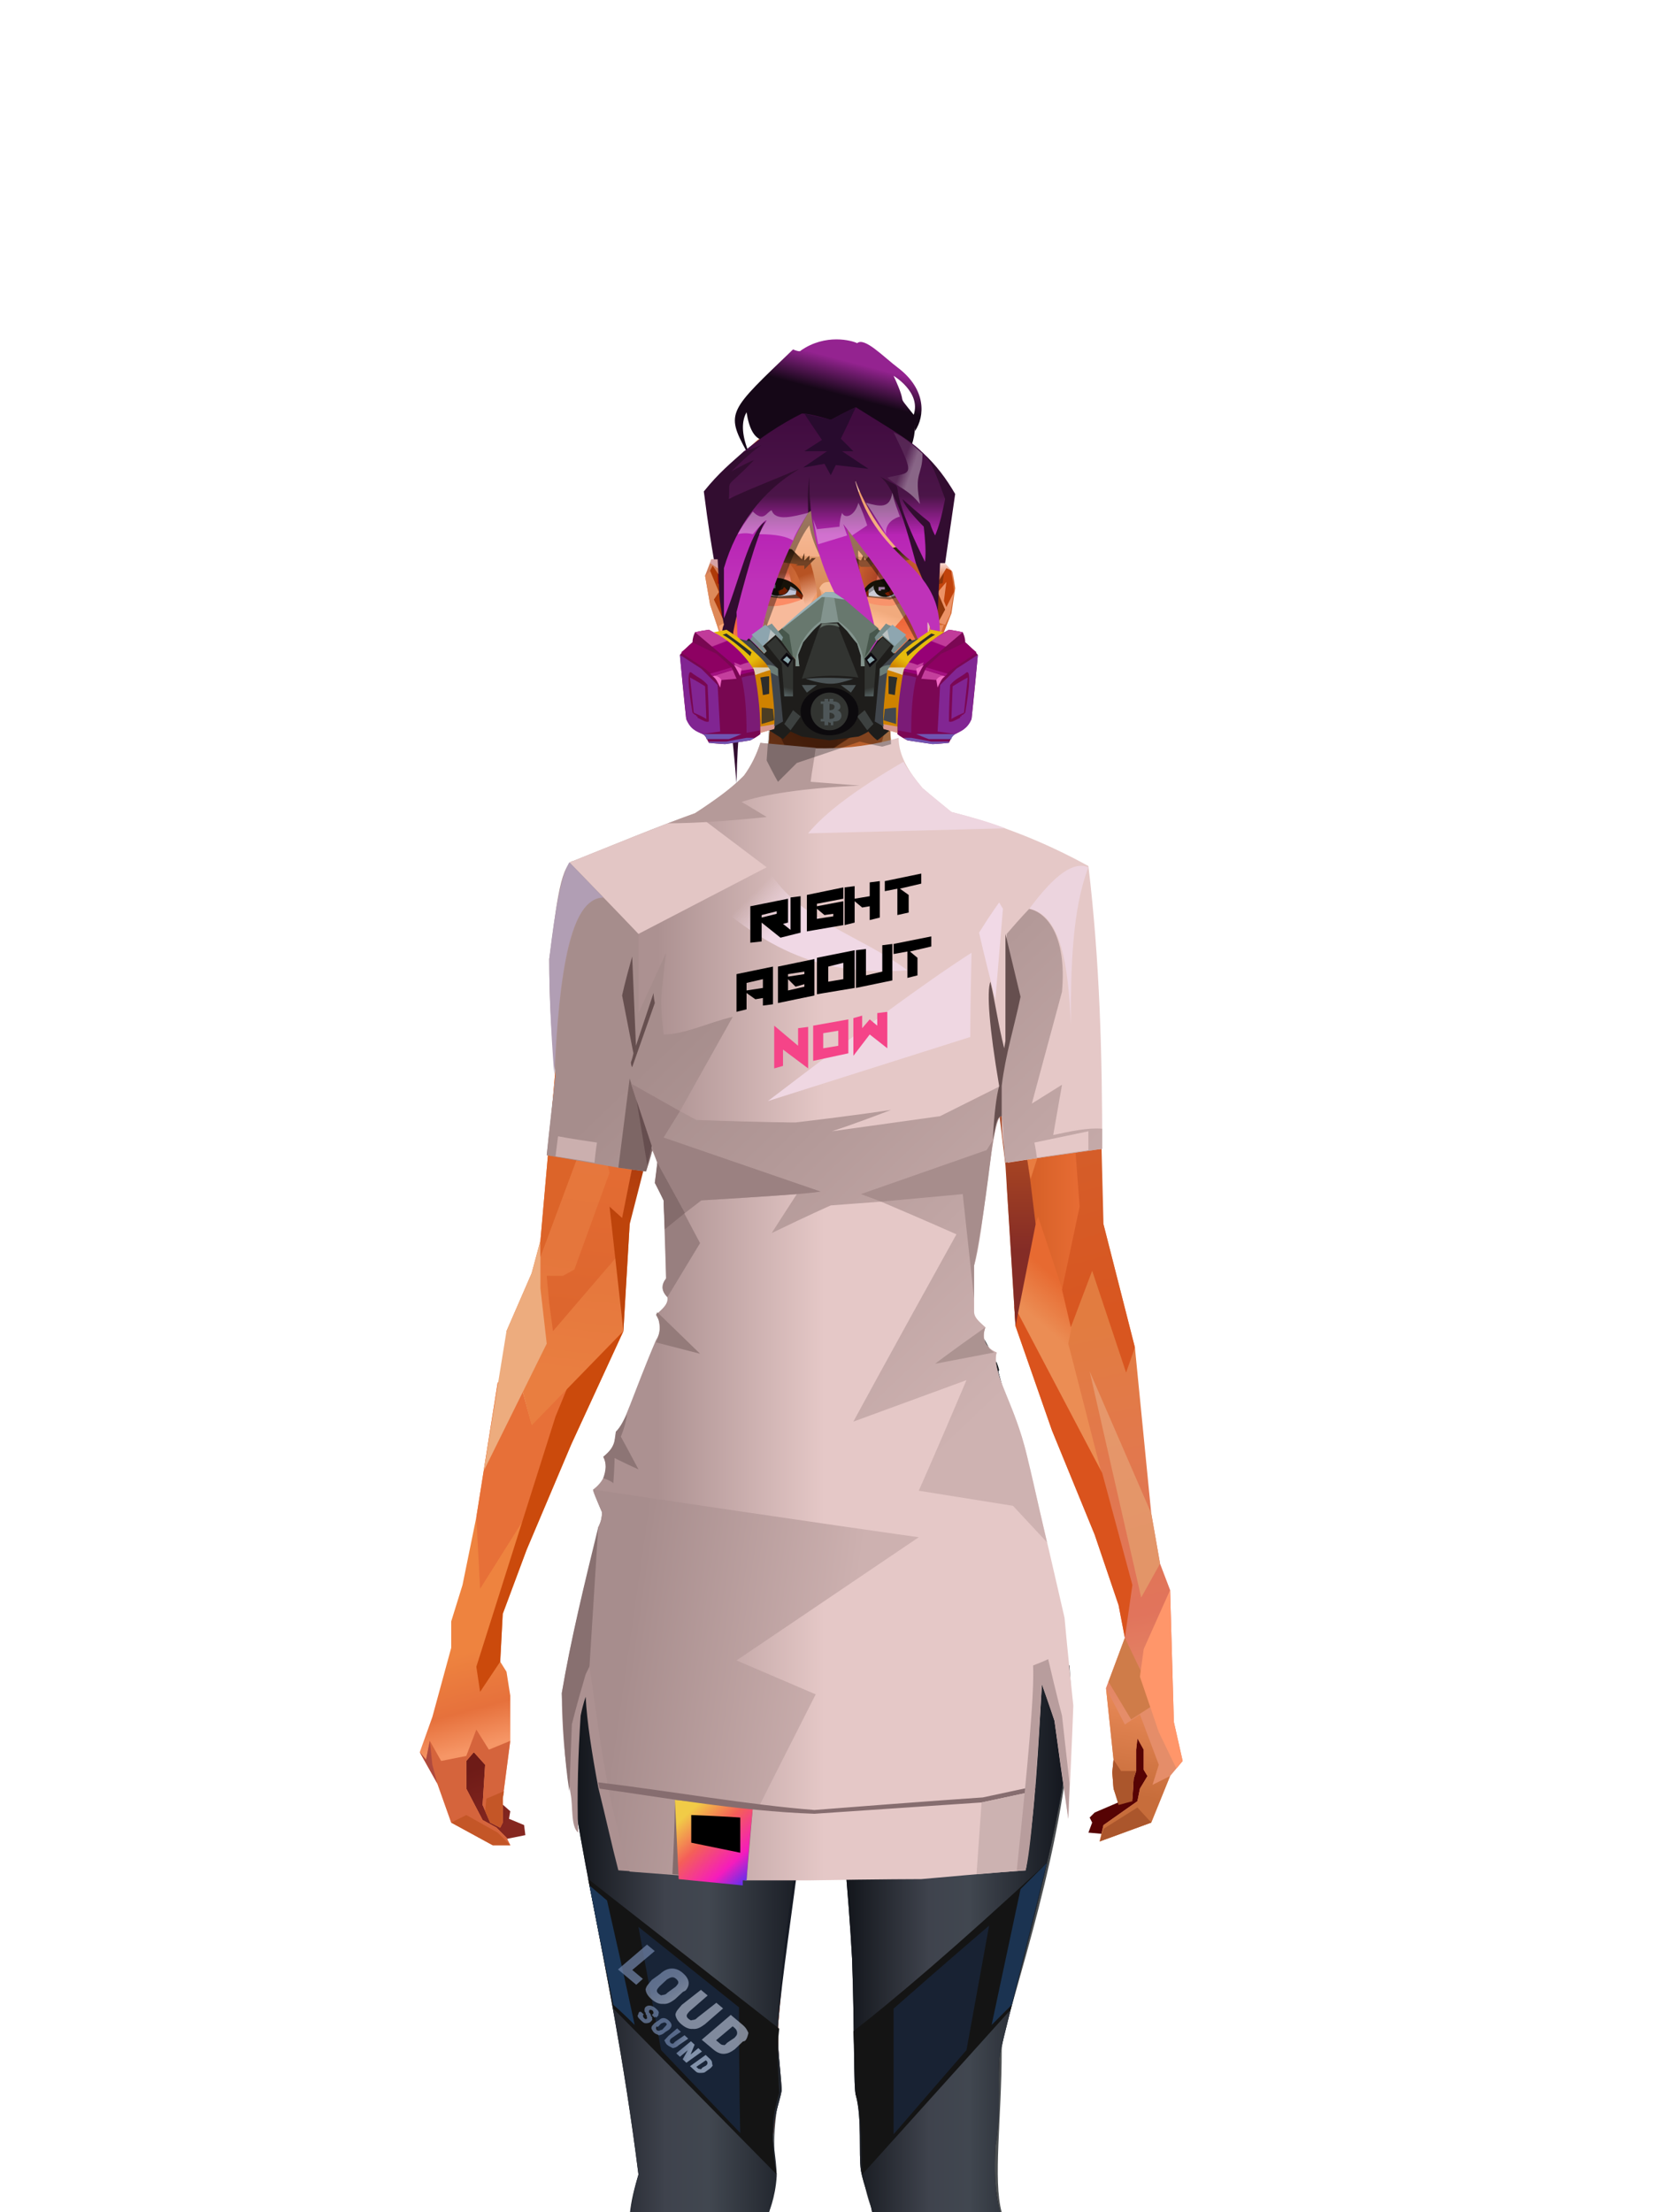 <?xml version="1.0" encoding="UTF-8"?>
<svg xmlns="http://www.w3.org/2000/svg" xmlns:xlink="http://www.w3.org/1999/xlink" width="1320px" height="1760px" viewBox="0 0 1320 1760" version="1.1">
<defs>
</defs>

<defs>
<linearGradient x1="100%" y1="46%" x2="12%" y2="47%" id="id-female-6.6_base_5-0">
<stop stop-color="#f97338" offset="0%">
</stop>
<stop stop-color="#f06728" offset="21%">
</stop>
<stop stop-color="#ffaa6b" offset="46%">
</stop>
<stop stop-color="#ff9a57" offset="80%">
</stop>
<stop stop-color="#ff8340" offset="100%">
</stop>
</linearGradient>
<linearGradient x1="53%" y1="81%" x2="50%" y2="21%" id="id-female-6.6_base_5-1">
<stop stop-color="#e58d69" offset="0%">
</stop>
<stop stop-color="#e1745c" offset="24%">
</stop>
<stop stop-color="#e27c40" offset="100%">
</stop>
</linearGradient>
<linearGradient x1="52%" y1="-4%" x2="46%" y2="70%" id="id-female-6.6_base_5-2">
<stop stop-color="#ed8d5b" offset="0%">
</stop>
<stop stop-color="#c76d3b" offset="100%">
</stop>
</linearGradient>
<linearGradient x1="46%" y1="43%" x2="15%" y2="43%" id="id-female-6.6_base_5-3">
<stop stop-color="#ee8152" offset="0%">
</stop>
<stop stop-color="#cf5621" offset="100%">
</stop>
</linearGradient>
<linearGradient x1="54%" y1="37%" x2="12%" y2="72%" id="id-female-6.6_base_5-4">
<stop stop-color="#3c1b05" offset="0%">
</stop>
<stop stop-color="#ae5b2e" offset="100%">
</stop>
</linearGradient>
<linearGradient x1="40%" y1="14%" x2="61%" y2="85%" id="id-female-6.6_base_5-5">
<stop stop-color="#6e1b17" offset="0%">
</stop>
<stop stop-color="#852720" offset="100%">
</stop>
</linearGradient>
<linearGradient x1="27%" y1="47%" x2="91%" y2="49%" id="id-female-6.6_base_5-6">
<stop stop-color="#ffa58a" offset="0%">
</stop>
<stop stop-color="#ffc3a1" offset="100%">
</stop>
</linearGradient>
<linearGradient x1="47%" y1="60%" x2="49%" y2="79%" id="id-female-6.6_base_5-7">
<stop stop-color="#ee833f" offset="0%">
</stop>
<stop stop-color="#e6713c" offset="60%">
</stop>
<stop stop-color="#f69666" offset="100%">
</stop>
</linearGradient>
<linearGradient x1="29%" y1="56%" x2="69%" y2="53%" id="id-female-6.6_base_5-8">
<stop stop-color="#d97647" offset="0%">
</stop>
<stop stop-color="#d6623c" offset="8%">
</stop>
<stop stop-color="#d77043" offset="18%">
</stop>
<stop stop-color="#d76545" offset="38%">
</stop>
<stop stop-color="#d36346" offset="65%">
</stop>
<stop stop-color="#d16140" offset="81%">
</stop>
<stop stop-color="#984f3b" offset="100%">
</stop>
</linearGradient>
<linearGradient x1="47%" y1="45%" x2="54%" y2="46%" id="id-female-6.6_base_5-9">
<stop stop-color="#e16241" offset="0%">
</stop>
<stop stop-color="#e1673e" offset="62%">
</stop>
<stop stop-color="#d45a30" offset="77%">
</stop>
<stop stop-color="#e37f49" offset="100%">
</stop>
</linearGradient>
<linearGradient x1="51%" y1="7%" x2="50%" y2="100%" id="id-female-6.6_base_5-10">
<stop stop-color="#e86b40" offset="0%">
</stop>
<stop stop-color="#e3845c" offset="75%">
</stop>
<stop stop-color="#e88461" offset="100%">
</stop>
</linearGradient>
<linearGradient x1="51%" y1="11%" x2="49%" y2="91%" id="id-female-6.6_base_5-11">
<stop stop-color="#e8793e" offset="0%">
</stop>
<stop stop-color="#e5763c" offset="73%">
</stop>
<stop stop-color="#e97e40" offset="100%">
</stop>
</linearGradient>
<linearGradient x1="51%" y1="-5%" x2="48%" y2="96%" id="id-female-6.6_base_5-12">
<stop stop-color="#ef773c" offset="0%">
</stop>
<stop stop-color="#dd662e" offset="100%">
</stop>
</linearGradient>
<linearGradient x1="50%" y1="19%" x2="50%" y2="69%" id="id-female-6.6_base_5-13">
<stop stop-color="#c04a19" offset="0%">
</stop>
<stop stop-color="#a33710" offset="46%">
</stop>
<stop stop-color="#be440b" offset="100%">
</stop>
</linearGradient>
<linearGradient x1="46%" y1="74%" x2="39%" y2="35%" id="id-female-6.6_base_5-14">
<stop stop-color="#b34a35" offset="0%">
</stop>
<stop stop-color="#c55e3e" offset="51%">
</stop>
<stop stop-color="#d4623b" offset="100%">
</stop>
</linearGradient>
<linearGradient x1="46%" y1="16%" x2="49%" y2="82%" id="id-female-6.6_base_5-15">
<stop stop-color="#9b473d" offset="0%" stop-opacity="0.186">
</stop>
<stop stop-color="#5f2520" offset="100%">
</stop>
</linearGradient>
<linearGradient x1="41%" y1="19%" x2="50%" y2="100%" id="id-female-6.6_base_5-16">
<stop stop-color="#cc5e47" offset="0%">
</stop>
<stop stop-color="#b13e35" offset="100%">
</stop>
</linearGradient>
<linearGradient x1="50%" y1="31%" x2="45%" y2="50%" id="id-female-6.6_base_5-17">
<stop stop-color="#e76a31" offset="0%">
</stop>
<stop stop-color="#eb8d54" offset="100%">
</stop>
</linearGradient>
<linearGradient x1="51%" y1="22%" x2="50%" y2="100%" id="id-female-6.6_base_5-18">
<stop stop-color="#c74b40" offset="0%">
</stop>
<stop stop-color="#c85e52" offset="100%">
</stop>
</linearGradient>
<linearGradient x1="49%" y1="0%" x2="50%" y2="99%" id="id-female-6.6_base_5-19">
<stop stop-color="#db6f3d" offset="0%">
</stop>
<stop stop-color="#e8764a" offset="100%">
</stop>
</linearGradient>
<linearGradient x1="44%" y1="15%" x2="50%" y2="100%" id="id-female-6.6_base_5-20">
<stop stop-color="#c15138" offset="0%">
</stop>
<stop stop-color="#ba4d37" offset="100%">
</stop>
</linearGradient>
<linearGradient x1="52%" y1="21%" x2="49%" y2="83%" id="id-female-6.6_base_5-21">
<stop stop-color="#e87740" offset="0%">
</stop>
<stop stop-color="#e77e4f" offset="48%">
</stop>
<stop stop-color="#e48553" offset="100%">
</stop>
</linearGradient>
<linearGradient x1="85%" y1="60%" x2="15%" y2="60%" id="id-female-6.6_base_5-22">
<stop stop-color="#e76c34" offset="0%">
</stop>
<stop stop-color="#d76128" offset="100%">
</stop>
</linearGradient>
<linearGradient x1="50%" y1="-3%" x2="59%" y2="91%" id="id-female-6.6_base_5-23">
<stop stop-color="#f98450" offset="0%">
</stop>
<stop stop-color="#e16c36" offset="53%">
</stop>
<stop stop-color="#d55d29" offset="66%">
</stop>
<stop stop-color="#d85620" offset="100%">
</stop>
</linearGradient>
<linearGradient x1="55%" y1="48%" x2="46%" y2="33%" id="id-female-6.6_base_5-24">
<stop stop-color="#e87c40" offset="0%">
</stop>
<stop stop-color="#e77c42" offset="86%">
</stop>
<stop stop-color="#e47138" offset="100%">
</stop>
</linearGradient>
<linearGradient x1="50%" y1="19%" x2="50%" y2="78%" id="id-female-6.6_base_5-25">
<stop stop-color="#913919" offset="0%">
</stop>
<stop stop-color="#ab4722" offset="50%">
</stop>
<stop stop-color="#842c26" offset="100%">
</stop>
</linearGradient>
<linearGradient x1="50%" y1="10%" x2="50%" y2="43%" id="id-female-6.6_base_5-26">
<stop stop-color="#ec7237" offset="0%">
</stop>
<stop stop-color="#cb5d37" offset="15%">
</stop>
<stop stop-color="#af3f09" offset="68%">
</stop>
<stop stop-color="#d04f19" offset="100%">
</stop>
</linearGradient>
<linearGradient x1="89%" y1="50%" x2="7%" y2="52%" id="id-female-6.6_base_5-27">
<stop stop-color="#a93700" offset="0%">
</stop>
<stop stop-color="#b85c4d" offset="53%" stop-opacity="0.199">
</stop>
<stop stop-color="#a3451f" offset="75%">
</stop>
<stop stop-color="#952903" offset="100%">
</stop>
</linearGradient>
<linearGradient x1="44%" y1="70%" x2="86%" y2="30%" id="id-female-6.6_base_5-28">
<stop stop-color="#ff975b" offset="0%">
</stop>
<stop stop-color="#ffaa6c" offset="100%">
</stop>
</linearGradient>
<linearGradient x1="33%" y1="92%" x2="62%" y2="23%" id="id-female-6.6_base_5-29">
<stop stop-color="#ac401f" offset="0%">
</stop>
<stop stop-color="#ff8245" offset="40%">
</stop>
<stop stop-color="#ff965b" offset="100%">
</stop>
</linearGradient>
<linearGradient x1="35%" y1="94%" x2="47%" y2="12%" id="id-female-6.6_base_5-30">
<stop stop-color="#df5820" offset="0%">
</stop>
<stop stop-color="#ff894d" offset="40%">
</stop>
<stop stop-color="#ffa769" offset="100%">
</stop>
</linearGradient>
<linearGradient x1="50%" y1="54%" x2="27%" y2="9%" id="id-female-6.6_base_5-31">
<stop stop-color="#f7ab80" offset="0%">
</stop>
<stop stop-color="#ddab90" offset="100%" stop-opacity="0.078">
</stop>
</linearGradient>
<linearGradient x1="50%" y1="0%" x2="93%" y2="69%" id="id-female-6.6_base_5-32">
<stop stop-color="#ff9558" offset="0%">
</stop>
<stop stop-color="#ff8b4a" offset="70%">
</stop>
<stop stop-color="#c6422f" offset="100%">
</stop>
</linearGradient>
<linearGradient x1="36%" y1="84%" x2="25%" y2="44%" id="id-female-6.6_base_5-33">
<stop stop-color="#c98762" offset="0%" stop-opacity="0.509">
</stop>
<stop stop-color="#90492c" offset="35%" stop-opacity="0.675">
</stop>
<stop stop-color="#762e17" offset="100%" stop-opacity="0">
</stop>
</linearGradient>
<linearGradient x1="63%" y1="95%" x2="43%" y2="20%" id="id-female-6.6_base_5-34">
<stop stop-color="#e67d45" offset="0%">
</stop>
<stop stop-color="#e98d52" offset="46%">
</stop>
<stop stop-color="#e27847" offset="100%">
</stop>
</linearGradient>
<linearGradient x1="40%" y1="0%" x2="50%" y2="86%" id="id-female-6.6_base_5-35">
<stop stop-color="#e67d42" offset="0%">
</stop>
<stop stop-color="#e47d44" offset="100%">
</stop>
</linearGradient>
<linearGradient x1="50%" y1="0%" x2="50%" y2="90%" id="id-female-6.6_base_5-36">
<stop stop-color="#ea8447" offset="0%">
</stop>
<stop stop-color="#e79253" offset="100%">
</stop>
</linearGradient>
<linearGradient x1="33%" y1="79%" x2="21%" y2="44%" id="id-female-6.6_base_5-37">
<stop stop-color="#be6457" offset="0%">
</stop>
<stop stop-color="#983f32" offset="28%" stop-opacity="0.928">
</stop>
<stop stop-color="#762e17" offset="100%" stop-opacity="0">
</stop>
</linearGradient>
<linearGradient x1="4%" y1="47%" x2="92%" y2="45%" id="id-female-6.6_base_5-38">
<stop stop-color="#7e2a0a" offset="0%">
</stop>
<stop stop-color="#993a16" offset="17%" stop-opacity="0.753">
</stop>
<stop stop-color="#a94736" offset="48%" stop-opacity="0.386">
</stop>
<stop stop-color="#ac4218" offset="78%" stop-opacity="0.762">
</stop>
<stop stop-color="#9f3b13" offset="100%">
</stop>
</linearGradient>
<linearGradient x1="60%" y1="45%" x2="67%" y2="53%" id="id-female-6.6_base_5-39">
<stop stop-color="#ff8b59" offset="0%">
</stop>
<stop stop-color="#ffba99" offset="100%">
</stop>
</linearGradient>
<linearGradient x1="48%" y1="15%" x2="54%" y2="81%" id="id-female-6.6_base_5-40">
<stop stop-color="#e6976b" offset="0%">
</stop>
<stop stop-color="#e39568" offset="100%">
</stop>
</linearGradient>
<linearGradient x1="47%" y1="44%" x2="50%" y2="61%" id="id-female-6.6_base_5-41">
<stop stop-color="#943b2f" offset="0%" stop-opacity="0.175">
</stop>
<stop stop-color="#61301b" offset="100%">
</stop>
</linearGradient>
<linearGradient x1="26%" y1="-7%" x2="50%" y2="96%" id="id-female-6.6_base_5-42">
<stop stop-color="#37373f" offset="0%">
</stop>
<stop stop-color="#19191d" offset="100%">
</stop>
</linearGradient>
<linearGradient x1="50%" y1="12%" x2="59%" y2="82%" id="id-female-6.6_base_5-43">
<stop stop-color="#252525" offset="0%">
</stop>
<stop stop-color="#101010" offset="100%">
</stop>
</linearGradient>
<linearGradient x1="25%" y1="-16%" x2="50%" y2="98%" id="id-female-6.6_base_5-44">
<stop stop-color="#37373f" offset="0%">
</stop>
<stop stop-color="#19191d" offset="100%">
</stop>
</linearGradient>
<linearGradient x1="75%" y1="39%" x2="50%" y2="93%" id="id-female-6.6_base_5-45">
<stop stop-color="#252525" offset="0%">
</stop>
<stop stop-color="#000000" offset="100%">
</stop>
</linearGradient>
</defs>
<g transform="translate(334,549)" id="id-female-6.6_base_5-46">
<polygon points="561 754 565 871 565 881 537 893 533 897 535 901 532 909 543 910 597 864" fill="#560304" id="id-female-6.6_base_5-47">
</polygon>
<polygon points="537 282 539 246 535 195 529 158 522 137 484 118 440 111 212 111 188 113 157 123 121 139 111 186 108 221 109 290" fill="url(#id-female-6.6_base_5-0)" id="id-female-6.6_base_5-47">
</polygon>
<polygon points="467 393 474 506 503 589 537 672 556 728 561 754 546 794 552 851 551 861 552 874 556 885 567 882 568 866 570 860 570 843 571 834 576 843 576 859 579 864 573 874 571 884 544 903 541 916 582 901 597 864 607 852 600 821 597 716 589 695 582 655 569 523 544 425" fill="url(#id-female-6.6_base_5-1)" id="id-female-6.6_base_5-47">
</polygon>
<polygon points="546 794 552 851 551 861 552 874 556 885 567 882 568 866 570 860 570 843 571 834 576 843 576 859 579 864 573 874 571 884 544 903 541 916 582 901 597 864 583 871 588 855 573 815 561 823" fill="url(#id-female-6.6_base_5-2)" id="id-female-6.6_base_5-47">
</polygon>
<polygon points="552 851 551 861 552 874 556 887 567 884 568 866 570 860 558 860" fill="#ab562c" id="id-female-6.6_base_5-47">
</polygon>
<polygon points="544 906 541 916 582 901 571 889" fill="#ab562c" id="id-female-6.6_base_5-47">
</polygon>
<polygon points="561 754 548 789 566 819 586 806" fill="#cf7c49" id="id-female-6.6_base_5-47">
</polygon>
<polygon points="486 648 477 599 453 529 440 504 437 490 439 460 449 402 456 340 188 343 198 411 202 493 162 596 153 638 266 693 319 721 386 693" fill="url(#id-female-6.6_base_5-3)" id="id-female-6.6_base_5-47">
</polygon>
<polygon points="486 648 477 599 453 529 440 504 437 490 439 460 449 402 456 340 296 353 376 634" fill="#dd6e3f" id="id-female-6.6_base_5-47">
</polygon>
<g transform="translate(188,0)" id="id-female-6.6_base_5-56">
<polygon points="274 114 253 111 232 100 201 76 188 58 184 1 93 1 88 64 25 111 1 113 103 123 121 135 134 138 149 121 161 117 187 119 225 114" fill="#ee773d" id="id-female-6.6_base_5-47">
</polygon>
<polygon points="201 76 188 58 185 12 175 57 155 111 185 73" fill="#e5995f" id="id-female-6.6_base_5-47">
</polygon>
<polygon points="149 1 93 1 88 64 108 126 121 135 133 138" fill="#da642e" id="id-female-6.6_base_5-47">
</polygon>
<polygon points="116 102 120 113 118 115 136 135 150 119 164 71 125 108" fill="#c7592d" id="id-female-6.6_base_5-60">
</polygon>
<polygon points="121 127 133 138 145 124" fill="#c43806" id="id-female-6.6_base_5-61">
</polygon>
<polygon points="136 98 164 71 175 57 186 17 134 51" fill="#e2803d" id="id-female-6.6_base_5-62">
</polygon>
<polygon points="97 96 116 80 164 60 178 48 186 17 184 1 93 1 88 64 45 96" fill="#a45026" opacity="0.654" id="id-female-6.6_base_5-47">
</polygon>
<polygon points="186 17 184 1 93 1 88 64 45 96 66 96" fill="url(#id-female-6.6_base_5-4)" opacity="0.467" id="id-female-6.6_base_5-47">
</polygon>
<polygon points="123 58 176 23 186 17 184 1 93 1 91 22 108 55" fill="#381404" opacity="0.434" id="id-female-6.6_base_5-47">
</polygon>
</g>
<polygon points="41 844 33 856 36 895 64 915 84 911 83 903 71 898 72 892 63 884 52 849" fill="url(#id-female-6.6_base_5-5)" id="id-female-6.6_base_5-47">
</polygon>
<polygon points="315 152 285 173 320 188 357 166" fill="#ffb67e" id="id-female-6.6_base_5-67">
</polygon>
<polygon points="327 150 370 130 342 127" fill="#ee7539" id="id-female-6.6_base_5-68">
</polygon>
<polygon points="301 142 303 148 243 131 240 119 276 119" fill="#eb7338" id="id-female-6.6_base_5-69">
</polygon>
<polygon points="159 149 206 123 269 123 303 144 297 118 188 113 157 123 121 139" fill="url(#id-female-6.6_base_5-6)" id="id-female-6.6_base_5-47">
</polygon>
<polygon points="157 123 121 139 153 167 196 134" fill="#ffc3a1" id="id-female-6.6_base_5-47">
</polygon>
<polygon points="89 584 77 541 62 551 45 658 34 712 25 741 25 762 10 817 0 845 14 870 25 901 58 919 72 919 69 913 61 905 50 899 37 874 37 852 43 845 52 855 50 887 56 901 64 905 66 901 66 882 72 836 72 800 69 781 64 773 66 735 85 684 121 599 162 510" fill="url(#id-female-6.6_base_5-7)" id="id-female-6.6_base_5-47">
</polygon>
<polygon points="89 584 77 541 62 551 45 658 48 715 121 599 162 510" fill="#e77038" id="id-female-6.6_base_5-47">
</polygon>
<polygon points="55 843 45 827 37 848 17 852 8 836 5 851 0 845 14 870 25 901 58 919 72 919 69 913 61 905 50 899 37 874 37 852 43 845 52 855 50 887 56 901 64 905 66 901 66 882 72 836" fill="#d5643c" id="id-female-6.6_base_5-47">
</polygon>
<polygon points="53 882 52 892 56 901 64 905 66 901 66 882 67 876" fill="#c45627" id="id-female-6.6_base_5-47">
</polygon>
<polygon points="25 901 58 919 72 919 62 909 37 895" fill="#c45627" id="id-female-6.6_base_5-47">
</polygon>
<polygon points="160 467 145 488 108 578 45 777 48 797 64 773 66 735 85 684 121 599 162 510" fill="#cb4a0c" id="id-female-6.6_base_5-47">
</polygon>
<polygon points="169 1211 277 1211 282 1183 281 1150 284 1127 286 1114 285 1063 293 972 306 866 311 792 309 768 323 771 337 768 333 817 333 855 339 924 346 1008 348 1113 351 1130 353 1176 361 1211 461 1211 458 1191 456 1170 460 1133 461 1082 505 905 516 839 518 826 512 762 503 706 486 648 482 629 386 690 318 718 266 690 184 629 153 637 132 731 119 781 118 813 123 862 131 916 166 1094 176 1179" fill="url(#id-female-6.6_base_5-8)" id="id-female-6.6_base_5-47">
</polygon>
<polygon points="463 664 416 771 400 819 392 1125 359 1178 398 1204 441 1153 461 1082 505 905 516 839 518 826 515 789 490 714" fill="url(#id-female-6.6_base_5-9)" id="id-female-6.6_base_5-47">
</polygon>
<polygon points="422 1160 395 1199 365 1171 401 1149 384 1120 391 983 411 786 416 771 448 697 454 1013 445 1116 407 1149" fill="url(#id-female-6.6_base_5-10)" id="id-female-6.6_base_5-80">
</polygon>
<polygon points="121 139 111 186 108 221 109 290 96 438 89 464 69 510 89 585 162 510 167 425 162 241" fill="url(#id-female-6.6_base_5-11)" id="id-female-6.6_base_5-47">
</polygon>
<polygon points="101 466 103 488 106 510 160 447 179 359 164 232 187 184 186 179 132 181 161 234 161 321 149 376 151 384 123 461 114 466" fill="url(#id-female-6.6_base_5-12)" id="id-female-6.6_base_5-82">
</polygon>
<polygon points="96 438 89 464 69 510 51 621 101 520 96 476" fill="#edac7e" id="id-female-6.6_base_5-47">
</polygon>
<polygon points="96 451 128 365 134 316 121 139 111 186 108 221 109 290 96 438" fill="#dc6429" id="id-female-6.6_base_5-47">
</polygon>
<polygon points="184 241 177 248 162 225 138 289 161 321 170 375 161 420 151 411 162 510 167 425 188 343" fill="url(#id-female-6.6_base_5-13)" id="id-female-6.6_base_5-47">
</polygon>
<polygon points="284 1127 286 1114 285 1063 293 972 306 866 311 792 309 768 323 771 337 768 333 817 333 855 339 924 346 1008 375 889 416 771 463 664 490 714 515 790 512 762 503 706 486 648 477 599 471 583 420 650 316 720 201 654 244 742 264 824 275 994" fill="url(#id-female-6.6_base_5-14)" id="id-female-6.6_base_5-47">
</polygon>
<polygon points="298 930 306 866 311 792 309 768 323 771 337 768 333 817 333 855 336 894 347 826 360 784 378 733 388 687 321 739 254 687 267 736 291 821" fill="url(#id-female-6.6_base_5-15)" id="id-female-6.6_base_5-47">
</polygon>
<polygon points="348 1093 348 1113 351 1130 353 1176 361 1211 461 1211 439 1155 422 1136 403 1148 429 1168 400 1202 370 1170 382 1125" fill="url(#id-female-6.6_base_5-16)" id="id-female-6.6_base_5-47">
</polygon>
<polygon points="10 855 8 836 5 851 0 845 14 870" fill="#af4a3e" id="id-female-6.6_base_5-47">
</polygon>
<polygon points="520 500 516 520 544 629 474 500 490 399" fill="url(#id-female-6.6_base_5-17)" id="id-female-6.6_base_5-90">
</polygon>
<polygon points="461 1211 458 1191 456 1170 460 1133 461 1082 439 1155 450 1211" fill="url(#id-female-6.6_base_5-18)" id="id-female-6.6_base_5-47">
</polygon>
<polygon points="220 1149 259 1115 240 1063 232 973 266 819 240 713 201 661 158 650 201 784 183 925 170 1083" fill="url(#id-female-6.6_base_5-19)" id="id-female-6.6_base_5-92">
</polygon>
<polygon points="169 1211 277 1211 282 1183 281 1150 284 1127 286 1114 286 1098 226 1211 207 1211 196 1121 173 1078 150 1014 166 1094 176 1179" fill="url(#id-female-6.6_base_5-20)" id="id-female-6.6_base_5-47">
</polygon>
<polygon points="173 1078 183 924 150 1014" fill="#d95d37" id="id-female-6.6_base_5-47">
</polygon>
<polygon points="169 1211 239 1211 230 1196 204 1175 173 1150 176 1179" fill="#c04934" opacity="0.574" id="id-female-6.6_base_5-47">
</polygon>
<polygon points="221 1130 240 1097 224 1063 224 983 240 804 217 698 190 668 212 771 212 910 190 998 181 1094" fill="url(#id-female-6.6_base_5-21)" id="id-female-6.6_base_5-92">
</polygon>
<polygon points="217 795 221 692 200 667 169 658 200 737" fill="#dd956b" id="id-female-6.6_base_5-97">
</polygon>
<polygon points="511 476 492 419 481 447 484 356 521 274 533 417" fill="url(#id-female-6.6_base_5-22)" id="id-female-6.6_base_5-98">
</polygon>
<polygon points="569 523 544 425 542 346 537 282 539 246 535 195 529 158 522 137 494 161 419 158 471 211 516 290 525 411 511 477 518 507 535 462 562 543" fill="url(#id-female-6.6_base_5-23)" id="id-female-6.6_base_5-47">
</polygon>
<polygon points="486 389 533 243 501 167 464 207 451 247 463 265" fill="url(#id-female-6.6_base_5-24)" id="id-female-6.6_base_5-100">
</polygon>
<polygon points="473 490 474 506 503 589 537 672 556 728 561 754 567 712 543 623" fill="#da531d" id="id-female-6.6_base_5-47">
</polygon>
<polygon points="460 328 466 378 474 506 490 425 486 392 469 274 479 230 461 260 454 251" fill="url(#id-female-6.6_base_5-25)" id="id-female-6.6_base_5-47">
</polygon>
<polygon points="440 504 437 490 439 460 449 402 456 340 458 328 325 282 188 343 198 411 202 493 162 596 157 621 161 633 169 599 173 570 204 506 202 458 217 402 286 365 321 352 353 360 422 402 431 493 437 520" fill="url(#id-female-6.6_base_5-26)" id="id-female-6.6_base_5-47">
</polygon>
<polygon points="451 385 456 340 458 328 364 340 330 308 268 343 188 343 194 379 262 368 312 343 335 340 381 368" fill="url(#id-female-6.6_base_5-27)" id="id-female-6.6_base_5-47">
</polygon>
<polygon points="286 328 306 310 330 274 453 252 464 205 421 156 317 204 219 165 210 154 188 180" fill="url(#id-female-6.6_base_5-28)" id="id-female-6.6_base_5-105">
</polygon>
<path d="M 422 195 L 405 190 C 377 190 357 198 343 214 C 329 230 322 250 323 276 C 324 301 331 320 345 333 C 365 351 384 356 405 356 C 425 356 444 347 450 342 C 454 339 457 335 460 328 C 463 323 466 317 467 308 C 469 294 466 276 457 254 L 422 195 Z" fill="url(#id-female-6.6_base_5-29)" id="id-female-6.6_base_5-106">
</path>
<path d="M 422 195 L 417 175 C 386 188 366 196 358 201 C 355 203 351 206 348 208 C 348 209 381 253 448 342 C 454 338 459 332 463 324 C 469 310 469 301 469 293 C 469 287 465 275 459 257 L 422 195 Z" fill="url(#id-female-6.6_base_5-30)" id="id-female-6.6_base_5-106">
</path>
<path d="M 375 226 C 338 253 343 276 343 284 C 343 291 353 319 371 335 C 379 342 422 349 447 331 C 468 316 472 294 458 265 C 427 221 400 208 375 226 Z" fill="url(#id-female-6.6_base_5-31)" opacity="0.282" id="id-female-6.6_base_5-106">
</path>
<path d="M 272 205 C 260 199 243 200 221 209 C 187 227 169 258 168 303 C 167 319 184 342 190 346 C 197 351 212 356 239 353 C 257 351 272 344 284 333 C 303 312 312 288 309 260 C 305 217 291 214 272 205 Z" fill="url(#id-female-6.6_base_5-32)" id="id-female-6.6_base_5-109">
</path>
<path d="M 340 285 C 333 252 328 240 326 248 C 324 254 323 263 323 276 C 324 301 331 320 345 333 C 365 351 382 356 404 356 C 425 356 444 347 450 342 C 456 337 465 325 468 308 C 472 290 465 276 463 268 C 461 263 460 259 458 255 L 442 290 L 399 304 L 366 300 L 340 285 Z" fill="url(#id-female-6.6_base_5-33)" id="id-female-6.6_base_5-106">
</path>
<path d="M 153 637 L 149 654 L 132 731 L 130 739 C 133 730 135 723 137 718 C 140 709 147 691 149 680 C 151 671 155 655 161 633 L 172 570 L 162 596 L 153 637 Z" fill="#7d362e" id="id-female-6.6_base_5-47">
</path>
<path d="M 259 203 C 254 199 240 185 217 163 L 210 153 L 186 180 C 192 211 192 231 186 239 C 175 256 168 277 168 303 C 168 324 190 352 239 344 C 252 342 274 217 259 203 Z" fill="#ff9558" id="id-female-6.6_base_5-109">
</path>
<polygon points="175 565 203 550 234 558 241 520 203 455 203 507" fill="#c6450c" id="id-female-6.6_base_5-113">
</polygon>
<polygon points="241 442 241 518 229 556 233 629 266 657 316 707 381 659 395 629 364 504 350 504 301 380" fill="url(#id-female-6.6_base_5-34)" id="id-female-6.6_base_5-114">
</polygon>
<polygon points="432 626 427 589 407 518 414 505 450 568 470 618" fill="url(#id-female-6.6_base_5-35)" id="id-female-6.6_base_5-115">
</polygon>
<polygon points="302 376 254 442 254 546 302 590 364 568 364 504 350 504 376 454 345 400" fill="url(#id-female-6.6_base_5-36)" id="id-female-6.6_base_5-114">
</polygon>
<polygon points="317 480 342 436 319 413 300 447" fill="#e67841" id="id-female-6.6_base_5-117">
</polygon>
<polygon points="304 541 318 507 329 541 314 549" fill="#e66d37" id="id-female-6.6_base_5-118">
</polygon>
<polygon points="306 543 316 578 329 541" fill="#e99b64" id="id-female-6.6_base_5-119">
</polygon>
<path d="M 178 333 C 179 334 180 336 182 338 C 184 342 186 343 189 346 C 190 347 197 351 206 353 C 215 354 226 355 239 353 C 257 351 272 344 284 333 C 293 322 299 313 302 305 C 304 301 307 293 309 277 C 310 274 310 268 309 260 L 228 277 L 207 295 L 178 333 Z" fill="url(#id-female-6.6_base_5-37)" id="id-female-6.6_base_5-109">
</path>
<polygon points="306 543 308 550 324 556 329 541" fill="#eca774" id="id-female-6.6_base_5-119">
</polygon>
<polygon points="308 543 318 525 323 542 314 548" fill="#b5491c" id="id-female-6.6_base_5-122">
</polygon>
<polygon points="152 641 162 596 176 561 185 617 214 602 246 628 323 690 404 628 423 605 454 605 470 577 477 599 482 629 388 689 337 768 323 771 309 768 259 688 175 639 142 688" fill="url(#id-female-6.6_base_5-38)" opacity="0.442" id="id-female-6.6_base_5-123">
</polygon>
<polygon points="490 154 522 137 484 118 412 123" fill="url(#id-female-6.6_base_5-39)" id="id-female-6.6_base_5-47">
</polygon>
<polygon points="573 785 588 829 602 858 607 852 600 821 597 716 576 763" fill="#ff966a" id="id-female-6.6_base_5-47">
</polygon>
<polygon points="574 722 589 695 582 655 533 542" fill="url(#id-female-6.6_base_5-40)" id="id-female-6.6_base_5-47">
</polygon>
<polygon points="172 640 241 690 309 768 323 771 338 768 395 706 469 661 404 650 313 706 217 629" fill="url(#id-female-6.6_base_5-41)" opacity="0.571" id="id-female-6.6_base_5-127">
</polygon>
<g transform="translate(188,270)" id="id-female-6.6_base_5-128">
<polygon points="207 13 207 10 217 2 220 2 239 21 258 39 260 42 250 51 246 52 226 33" fill="url(#id-female-6.6_base_5-42)" id="id-female-6.6_base_5-129">
</polygon>
<polygon points="208 40 218 50 222 50 240 33 257 13 257 9 247 0 244 1 230 19 209 36" fill="url(#id-female-6.6_base_5-43)" id="id-female-6.6_base_5-130">
</polygon>
<polygon points="1 13 1 10 10 2 15 2 32 21 50 39 52 42 42 52 38 52 19 33" fill="url(#id-female-6.6_base_5-44)" id="id-female-6.6_base_5-129">
</polygon>
<polygon points="0 43 10 53 14 53 33 35 50 15 50 11 40 3 36 4 19 23 1 39" fill="url(#id-female-6.6_base_5-45)" id="id-female-6.6_base_5-130">
</polygon>
</g>
</g>
<defs>
<linearGradient x1="79%" y1="0%" x2="79%" y2="22%" id="id-female-6.8_face_5-0">
<stop stop-color="#fde1e0" offset="0%">
</stop>
<stop stop-color="#d46a32" offset="100%">
</stop>
</linearGradient>
<linearGradient x1="40%" y1="32%" x2="50%" y2="75%" id="id-female-6.8_face_5-1">
<stop stop-color="#e98d54" offset="0%">
</stop>
<stop stop-color="#f4ad80" offset="100%">
</stop>
</linearGradient>
<linearGradient x1="50%" y1="0%" x2="50%" y2="82%" id="id-female-6.8_face_5-2">
<stop stop-color="#f7caab" offset="0%">
</stop>
<stop stop-color="#f3af87" offset="100%">
</stop>
</linearGradient>
<linearGradient x1="21%" y1="-8%" x2="64%" y2="50%" id="id-female-6.8_face_5-3">
<stop stop-color="#eb925a" offset="0%">
</stop>
<stop stop-color="#f6b48f" offset="100%">
</stop>
</linearGradient>
<radialGradient cx="48%" cy="50%" r="67%" id="id-female-6.8_face_5-4" fx="48%" fy="50%" gradientTransform="translate(0.478,0.5) scale(0.717,1) rotate(180) scale(1,1) translate(-0.478,-0.5)">
<stop stop-color="#eb925b" offset="0%">
</stop>
<stop stop-color="#d36e3d" offset="100%">
</stop>
</radialGradient>
<radialGradient cx="50%" cy="65%" r="73%" id="id-female-6.8_face_5-5" fx="50%" fy="65%" gradientTransform="translate(0.5,0.654) scale(0.748,1) rotate(90) scale(1,0.914) translate(-0.5,-0.654)">
<stop stop-color="#efa371" offset="0%">
</stop>
<stop stop-color="#bb561c" offset="100%">
</stop>
</radialGradient>
<linearGradient x1="47%" y1="38%" x2="54%" y2="70%" id="id-female-6.8_face_5-6">
<stop stop-color="#fa9263" offset="0%">
</stop>
<stop stop-color="#f69c6e" offset="41%">
</stop>
<stop stop-color="#f39969" offset="100%">
</stop>
</linearGradient>
<linearGradient x1="50%" y1="0%" x2="50%" y2="85%" id="id-female-6.8_face_5-7">
<stop stop-color="#f1a778" offset="0%">
</stop>
<stop stop-color="#f8af88" offset="100%">
</stop>
</linearGradient>
<linearGradient x1="15%" y1="28%" x2="74%" y2="73%" id="id-female-6.8_face_5-8">
<stop stop-color="#f2a97f" offset="0%">
</stop>
<stop stop-color="#feb18f" offset="100%">
</stop>
</linearGradient>
<linearGradient x1="109%" y1="57%" x2="0%" y2="43%" id="id-female-6.8_face_5-9">
<stop stop-color="#ea9264" offset="0%">
</stop>
<stop stop-color="#de7c45" offset="100%">
</stop>
</linearGradient>
<linearGradient x1="0%" y1="50%" x2="100%" y2="50%" id="id-female-6.8_face_5-10">
<stop stop-color="#cc7145" offset="0%">
</stop>
<stop stop-color="#914121" offset="51%">
</stop>
<stop stop-color="#ce7749" offset="100%">
</stop>
</linearGradient>
<linearGradient x1="50%" y1="31%" x2="35%" y2="71%" id="id-female-6.8_face_5-11">
<stop stop-color="#f1aa7d" offset="0%">
</stop>
<stop stop-color="#ffbd94" offset="40%">
</stop>
<stop stop-color="#fab189" offset="100%">
</stop>
</linearGradient>
<linearGradient x1="50%" y1="0%" x2="50%" y2="50%" id="id-female-6.8_face_5-12">
<stop stop-color="#e29369" offset="0%">
</stop>
<stop stop-color="#f9b897" offset="100%">
</stop>
</linearGradient>
<linearGradient x1="50%" y1="25%" x2="50%" y2="100%" id="id-female-6.8_face_5-13">
<stop stop-color="#e4854d" offset="0%">
</stop>
<stop stop-color="#ef673a" offset="20%">
</stop>
<stop stop-color="#f99466" offset="56%">
</stop>
<stop stop-color="#d97840" offset="100%">
</stop>
</linearGradient>
<linearGradient x1="40%" y1="22%" x2="50%" y2="69%" id="id-female-6.8_face_5-14">
<stop stop-color="#f4ac80" offset="0%">
</stop>
<stop stop-color="#e28d60" offset="100%">
</stop>
</linearGradient>
<linearGradient x1="50%" y1="85%" x2="50%" y2="50%" id="id-female-6.8_face_5-15">
<stop stop-color="#962525" offset="0%">
</stop>
<stop stop-color="#450000" offset="100%">
</stop>
</linearGradient>
<linearGradient x1="50%" y1="0%" x2="50%" y2="100%" id="id-female-6.8_face_5-16">
<stop stop-color="#eb5363" offset="0%">
</stop>
<stop stop-color="#f85c69" offset="54%">
</stop>
<stop stop-color="#d4494b" offset="100%">
</stop>
</linearGradient>
<linearGradient x1="50%" y1="0%" x2="50%" y2="77%" id="id-female-6.8_face_5-17">
<stop stop-color="#b83c3c" offset="0%">
</stop>
<stop stop-color="#bf3f3f" offset="100%">
</stop>
</linearGradient>
<linearGradient x1="99%" y1="50%" x2="93%" y2="54%" id="id-female-6.8_face_5-18">
<stop stop-color="#f19e6f" offset="0%">
</stop>
<stop stop-color="#a05029" offset="100%">
</stop>
</linearGradient>
<linearGradient x1="50%" y1="0%" x2="50%" y2="91%" id="id-female-6.8_face_5-19">
<stop stop-color="#dd996c" offset="0%">
</stop>
<stop stop-color="#d5804c" offset="77%">
</stop>
<stop stop-color="#d66735" offset="100%">
</stop>
</linearGradient>
<linearGradient x1="9%" y1="25%" x2="26%" y2="82%" id="id-female-6.8_face_5-20">
<stop stop-color="#c45929" offset="0%">
</stop>
<stop stop-color="#d3723e" offset="60%">
</stop>
<stop stop-color="#e57f4f" offset="100%">
</stop>
</linearGradient>
<linearGradient x1="55%" y1="46%" x2="68%" y2="95%" id="id-female-6.8_face_5-21">
<stop stop-color="#b75323" offset="0%">
</stop>
<stop stop-color="#f7ba9b" offset="100%">
</stop>
</linearGradient>
<linearGradient x1="50%" y1="0%" x2="50%" y2="100%" id="id-female-6.8_face_5-22">
<stop stop-color="#ea7440" offset="0%">
</stop>
<stop stop-color="#b94c1c" offset="100%">
</stop>
</linearGradient>
<linearGradient x1="50%" y1="11%" x2="50%" y2="100%" id="id-female-6.8_face_5-23">
<stop stop-color="#eead81" offset="0%">
</stop>
<stop stop-color="#f99566" offset="100%">
</stop>
</linearGradient>
<linearGradient x1="50%" y1="12%" x2="47%" y2="66%" id="id-female-6.8_face_5-24">
<stop stop-color="#f19e6f" offset="0%">
</stop>
<stop stop-color="#de8b58" offset="100%">
</stop>
</linearGradient>
<linearGradient x1="91%" y1="56%" x2="10%" y2="39%" id="id-female-6.8_face_5-25">
<stop stop-color="#cc6835" offset="0%">
</stop>
<stop stop-color="#a6482c" offset="74%">
</stop>
<stop stop-color="#c65b23" offset="100%">
</stop>
</linearGradient>
<linearGradient x1="50%" y1="50%" x2="50%" y2="74%" id="id-female-6.8_face_5-26">
<stop stop-color="#cf6042" offset="0%">
</stop>
<stop stop-color="#ea846d" offset="100%">
</stop>
</linearGradient>
<linearGradient x1="77%" y1="54%" x2="50%" y2="58%" id="id-female-6.8_face_5-27">
<stop stop-color="#d66c3f" offset="0%">
</stop>
<stop stop-color="#f8936b" offset="100%">
</stop>
</linearGradient>
<radialGradient cx="50%" cy="70%" r="100%" id="id-female-6.8_face_5-28" fx="50%" fy="70%" gradientTransform="translate(0.5,0.701) scale(0.442,1) rotate(73) translate(-0.5,-0.701)">
<stop stop-color="#98321f" offset="0%">
</stop>
<stop stop-color="#c96130" offset="100%">
</stop>
</radialGradient>
<linearGradient x1="47%" y1="40%" x2="47%" y2="91%" id="id-female-6.8_face_5-29">
<stop stop-color="#c35230" offset="0%">
</stop>
<stop stop-color="#dc6b59" offset="100%">
</stop>
</linearGradient>
<linearGradient x1="50%" y1="20%" x2="50%" y2="72%" id="id-female-6.8_face_5-30">
<stop stop-color="#3b2311" offset="0%">
</stop>
<stop stop-color="#714225" offset="100%">
</stop>
</linearGradient>
<linearGradient x1="67%" y1="29%" x2="67%" y2="76%" id="id-female-6.8_face_5-31">
<stop stop-color="#372311" offset="0%">
</stop>
<stop stop-color="#8c5031" offset="100%">
</stop>
</linearGradient>
</defs>
<g transform="translate(561,332)" id="id-female-6.8_face_5-32">
<g transform="translate(172,115)" id="id-female-6.8_face_5-33">
<polygon points="14 1 18 0 25 8 27 21 24 41 14 66 0 68" fill="url(#id-female-6.8_face_5-0)" id="id-female-6.8_face_5-34">
</polygon>
<polygon points="12 48 19 50 23 42 26 24 20 12 12 22" fill="#ec9266" id="id-female-6.8_face_5-35">
</polygon>
<polygon points="11 21 17 10 20 5 24 7 26 24 20 36 18 31 20 16 9 29" fill="#c1430b" id="id-female-6.8_face_5-36">
</polygon>
<polygon points="10 28 11 38 8 45 13 49 19 38 13 24" fill="#8c350a" id="id-female-6.8_face_5-37">
</polygon>
<polygon points="12 18 17 17 18 9" fill="#8c350a" id="id-female-6.8_face_5-38">
</polygon>
<polygon points="18 50 10 51 8 50 5 61 12 63 14 61" fill="#e88c5f" id="id-female-6.8_face_5-39">
</polygon>
</g>
<g transform="translate(0,113)" id="id-female-6.8_face_5-40">
<polygon points="13 0 5 0 0 13 4 36 13 63 25 67" fill="#d07c59" id="id-female-6.8_face_5-41">
</polygon>
<polygon points="5 9 0 13 4 36 13 63 25 67 13 24" fill="#de8959" id="id-female-6.8_face_5-41">
</polygon>
<polygon points="18 46 14 47 7 32 11 26 4 9 6 5 16 20 17 29" fill="#ae3a08" id="id-female-6.8_face_5-43">
</polygon>
<polygon points="13 62 20 62 18 49 11 53" fill="#fea878" id="id-female-6.8_face_5-44">
</polygon>
<polygon points="25 68 13 63 20 62 17 46 14 47 13 44 14 29 17 26 14 22 10 19 10 11 17 20" fill="#a00c07" id="id-female-6.8_face_5-45">
</polygon>
<polygon points="13 9 4 3 5 0 12 0" fill="#d6a2a5" id="id-female-6.8_face_5-46">
</polygon>
</g>
<path d="M 29 199 C 21 167 16 144 15 130 C 4 44 33 0 103 0 C 180 0 191 63 186 119 C 183 157 173 191 170 202 C 169 206 167 213 164 217 C 158 226 140 237 112 250 C 107 252 89 252 82 250 C 59 240 44 229 36 218 C 34 215 32 208 29 199 Z" fill="#eea16c" id="id-female-6.8_face_5-47">
</path>
<polygon points="33 108 34 36 99 6 175 45 171 113 95 117" fill="url(#id-female-6.8_face_5-1)" id="id-female-6.8_face_5-48">
</polygon>
<polygon points="53 107 64 92 47 46 97 53 133 46 111 74 123 96 142 110 105 123" fill="url(#id-female-6.8_face_5-2)" id="id-female-6.8_face_5-49">
</polygon>
<polygon points="63 87 47 46 78 51" fill="url(#id-female-6.8_face_5-3)" id="id-female-6.8_face_5-49">
</polygon>
<path d="M 32 97 L 55 101 L 37 41 L 61 32 L 114 41 L 136 39 L 125 56 L 155 58 L 155 100 L 169 107 L 184 119 L 174 43 C 139 6 101 -5 62 11 C 23 27 13 55 32 97 Z" fill="url(#id-female-6.8_face_5-4)" id="id-female-6.8_face_5-51">
</path>
<path d="M 15 130 C 4 44 33 0 103 0 C 180 0 191 63 186 119 L 167 94 L 166 70 L 151 27 C 145 18 127 13 99 13 C 71 13 52 19 43 32 L 40 53 L 34 70 L 36 104 C 22 124 15 132 15 130 Z" fill="url(#id-female-6.8_face_5-5)" id="id-female-6.8_face_5-47">
</path>
<polygon points="33 165 101 152 166 185 148 225 117 246 83 249 50 217" fill="url(#id-female-6.8_face_5-6)" id="id-female-6.8_face_5-53">
</polygon>
<polygon points="72 209 67 186 78 169 121 174 138 196 123 210" fill="url(#id-female-6.8_face_5-7)" id="id-female-6.8_face_5-54">
</polygon>
<polygon points="68 189 49 169 31 158 19 128 91 145" fill="url(#id-female-6.8_face_5-8)" id="id-female-6.8_face_5-55">
</polygon>
<polygon points="85 165 52 172 38 127 88 145" fill="#f7ba9b" id="id-female-6.8_face_5-55">
</polygon>
<polygon points="73 209 78 237 115 234 129 217 126 208" fill="url(#id-female-6.8_face_5-9)" id="id-female-6.8_face_5-57">
</polygon>
<polygon points="84 233 92 227 88 221 113 221 109 227 116 233" fill="url(#id-female-6.8_face_5-10)" id="id-female-6.8_face_5-58">
</polygon>
<polygon points="117 178 125 191 138 196 171 146 155 141 108 135" fill="url(#id-female-6.8_face_5-11)" id="id-female-6.8_face_5-59">
</polygon>
<path d="M 75 237 C 83 232 91 230 99 230 C 106 230 116 232 127 237 L 113 246 L 89 249 L 75 237 Z" fill="url(#id-female-6.8_face_5-12)" id="id-female-6.8_face_5-60">
</path>
<path d="M 29 199 C 21 167 16 144 15 130 C 14 127 14 124 14 121 L 20 115 L 31 135 L 25 141 L 32 158 L 43 166 C 48 187 53 203 58 214 C 68 227 79 238 91 246 L 111 246 C 125 238 134 230 138 223 C 143 209 147 190 150 168 L 170 145 L 166 103 C 179 108 186 113 186 119 C 183 157 173 191 170 202 C 169 206 167 213 164 217 C 158 226 140 237 112 250 C 107 252 89 252 82 250 C 59 240 44 229 36 218 C 34 215 32 208 29 199 Z" fill="url(#id-female-6.8_face_5-13)" id="id-female-6.8_face_5-47">
</path>
<path d="M 182 102 C 185 110 186 115 186 119 C 183 157 173 191 170 202 C 169 206 167 213 164 217 C 161 221 157 225 151 229 C 158 221 164 210 169 196 C 170 192 173 181 177 162 C 178 159 179 152 181 144 L 180 111 L 174 86 L 182 102 Z" fill="#e7b9b9" id="id-female-6.8_face_5-47">
</path>
<polygon points="94 180 93 195 101 204 110 197 104 176" fill="url(#id-female-6.8_face_5-14)" id="id-female-6.8_face_5-63">
</polygon>
<g transform="translate(71,178)" id="id-female-6.8_face_5-64">
<polygon points="21 2 21 9 23 11 25 3 23 0" fill="#fec5b4" id="id-female-6.8_face_5-65">
</polygon>
<path d="M 34 2 L 37 13 L 30 16 L 22 13 C 17 15 13 17 11 19 C 8 21 5 25 1 30 L 33 28 L 40 18 L 35 1 L 34 2 Z" fill="#fcbdab" id="id-female-6.8_face_5-66">
</path>
<path d="M 1 31 L 3 33 C 6 35 8 36 8 37 C 13 41 16 44 18 45 C 23 47 32 48 39 46 C 42 45 48 40 53 35 C 54 34 56 32 57 30 L 55 27 L 30 18 L 3 27 L 1 31 Z" fill="url(#id-female-6.8_face_5-15)" id="id-female-6.8_face_5-67">
</path>
<path d="M 14 30 C 6 32 2 33 3 33 C 11 39 15 42 18 43 C 23 45 33 46 39 44 C 43 43 48 40 55 33 C 55 33 51 32 43 30 C 36 32 32 32 28 32 C 24 32 20 32 14 30 Z" fill="url(#id-female-6.8_face_5-16)" id="id-female-6.8_face_5-67">
</path>
<path d="M 13 31 C 11 32 11 33 13 34 C 17 35 30 37 31 39 C 32 40 43 35 49 33 C 51 33 49 32 45 31 C 38 33 33 34 29 34 C 26 34 20 33 13 31 Z" fill="#fe7a9e" id="id-female-6.8_face_5-67">
</path>
<path d="M 3 29 C 11 29 15 29 17 29 C 19 29 20 28 21 28 C 25 29 28 29 29 29 C 32 29 35 28 37 28 C 40 28 46 29 48 29 C 57 29 55 27 55 27 C 49 22 43 18 37 15 C 36 15 33 16 30 18 C 27 17 25 16 22 15 C 15 17 9 21 3 27 L 3 29 Z" fill="url(#id-female-6.8_face_5-17)" id="id-female-6.8_face_5-67">
</path>
<path d="M 29 25 C 33 25 35 23 38 23 C 39 23 39 27 45 27 C 45 27 47 26 51 24 C 46 20 42 17 37 15 C 35 15 33 16 30 18 C 27 17 25 16 23 15 L 24 22 L 28 19 C 29 23 29 25 29 25 Z" fill="#df5858" id="id-female-6.8_face_5-67">
</path>
<path d="M 18 28 C 10 29 7 29 8 29 C 13 29 16 29 17 29 C 19 29 20 28 21 28 C 25 29 28 29 29 29 C 32 29 35 28 37 28 C 40 28 46 29 48 29 C 57 29 55 27 55 27 C 55 27 53 28 50 28 C 47 28 43 28 41 27 C 39 27 38 26 38 24 C 34 26 31 28 29 28 C 26 28 23 27 20 24 L 18 28 Z" fill="#8d1920" id="id-female-6.8_face_5-67">
</path>
</g>
<g transform="translate(55,106)" id="id-female-6.8_face_5-73">
<polygon points="24 72 25 76 40 76 46 80 53 76 67 75 70 71 69 67 66 61 64 58" fill="url(#id-female-6.8_face_5-18)" id="id-female-6.8_face_5-74">
</polygon>
<path d="M 18 4 L 35 5 L 46 0 L 57 5 L 83 5 L 55 34 L 64 65 C 40 72 27 74 24 71 C 20 67 28 52 30 35 C 32 24 28 14 18 4 Z" fill="url(#id-female-6.8_face_5-19)" id="id-female-6.8_face_5-75">
</path>
<path d="M 114 30 L 124 14 L 114 4 L 71 8 L 65 12 C 59 16 54 22 52 30 C 52 34 52 46 52 65 L 62 72 L 67 68 C 66 59 64 61 59 46 C 58 43 57 39 58 34 L 69 40 L 114 30 Z" fill="url(#id-female-6.8_face_5-20)" id="id-female-6.8_face_5-76">
</path>
<path d="M 25 46 C 31 42 34 38 34 35 C 34 31 33 24 29 10 C 29 9 19 6 0 0 C 9 10 15 17 17 22 C 20 28 23 36 25 46 Z" fill="url(#id-female-6.8_face_5-21)" id="id-female-6.8_face_5-77">
</path>
<path d="M 34 63 L 26 68 C 26 66 27 64 28 63 C 28 61 30 59 32 57 L 34 63 Z" fill="#f19f74" id="id-female-6.8_face_5-78">
</path>
<path d="M 58 63 C 58 59 59 57 60 58 C 61 59 63 62 65 66 L 58 63 Z" fill="#f09764" id="id-female-6.8_face_5-79">
</path>
<polygon points="24 72 29 73 40 73 42 76 48 76 51 74 61 74 66 72 67 69 65 66 58 63 31 63 26 67" fill="url(#id-female-6.8_face_5-22)" id="id-female-6.8_face_5-80">
</polygon>
<path d="M 35 63 L 32 66 C 36 67 39 68 40 68 C 41 69 42 72 43 74 C 44 74 47 74 47 74 C 48 72 50 69 51 68 C 53 67 55 66 59 66 L 57 63 L 52 63 L 35 63 Z" fill="#af4415" id="id-female-6.8_face_5-81">
</path>
<path d="M 51 74 L 61 74 C 59 71 58 70 55 70 C 53 70 52 71 51 74 Z" fill="#470f00" id="id-female-6.8_face_5-82">
</path>
<path d="M 29 73 L 40 73 C 40 72 39 70 36 69 C 34 69 32 70 29 73 Z" fill="#470f00" id="id-female-6.8_face_5-83">
</path>
<path d="M 52 27 C 50 25 47 25 44 25 C 40 25 38 26 36 30 C 38 34 38 39 38 44 C 38 50 34 58 36 62 C 37 64 40 65 44 65 C 49 65 52 64 53 62 C 55 58 52 50 52 40 C 51 34 51 30 52 27 Z" fill="url(#id-female-6.8_face_5-23)" id="id-female-6.8_face_5-84">
</path>
<path d="M 52 27 C 50 25 47 25 44 25 C 40 25 38 26 36 30 C 40 35 44 37 46 37 C 48 37 50 34 52 27 Z" fill="#f5b991" id="id-female-6.8_face_5-84">
</path>
<path d="M 51 62 C 50 61 46 60 38 59 C 36 62 38 64 42 64 C 48 65 52 63 51 62 Z" fill="#fdad88" id="id-female-6.8_face_5-86">
</path>
<path d="M 28 44 L 21 70 L 25 72 C 24 69 25 66 26 62 C 27 59 30 51 34 40 L 34 33 L 28 44 Z" fill="url(#id-female-6.8_face_5-24)" id="id-female-6.8_face_5-87">
</path>
</g>
<g transform="translate(23,110)" id="id-female-6.8_face_5-88">
<path d="M 7 23 L 0 11 L 3 1 L 41 2 C 45 7 49 12 50 15 C 52 18 53 24 54 31 L 7 23 Z" fill="url(#id-female-6.8_face_5-25)" id="id-female-6.8_face_5-89">
</path>
<polygon points="32 4 28 20 46 23 42 5" fill="url(#id-female-6.8_face_5-26)" id="id-female-6.8_face_5-90">
</polygon>
<path d="M 8 25 C 15 34 21 39 27 40 C 34 41 43 39 54 35 L 32 21 L 8 25 Z" fill="#fc8c66" id="id-female-6.8_face_5-91">
</path>
<path d="M 19 27 C 21 30 24 32 30 32 C 35 33 43 33 52 31 C 52 25 47 21 35 19 C 24 18 18 20 19 27 Z" fill="#bec3d7" id="id-female-6.8_face_5-92">
</path>
<path d="M 19 29 L 23 30 L 23 27 L 30 24 L 52 29 C 48 22 40 19 29 20 C 17 20 14 23 19 29 Z" fill="#000000" opacity="0.305" id="id-female-6.8_face_5-93">
</path>
<polygon points="49 32 54 35 55 32 50 26" fill="#751f00" id="id-female-6.8_face_5-94">
</polygon>
<path d="M 53 34 L 36 34 L 22 32 L 15 26 C 17 27 19 29 21 29 C 24 31 27 32 30 32 C 35 33 41 32 49 31 L 53 34 Z" fill="#64422d" id="id-female-6.8_face_5-95">
</path>
<path d="M 21 29 L 19 24 C 26 21 33 20 39 22 C 45 24 50 27 55 32 C 52 25 46 20 37 18 C 31 17 24 19 15 21 C 14 21 11 22 7 24 L 10 27 L 14 26 L 20 30 L 21 29 Z" fill="#181108" id="id-female-6.8_face_5-96">
</path>
<path d="M 26 22 C 26 29 29 32 35 32 C 41 32 44 29 45 24 C 41 21 37 19 35 19 C 33 19 30 20 26 22 Z" fill="#161209" id="id-female-6.8_face_5-97">
</path>
<polygon points="31 26 33 26 33 23 29 23 29 25 31 25" fill="#8c8f9e" id="id-female-6.8_face_5-98">
</polygon>
<path d="M 35 28 C 36 28 38 27 38 27 C 39 27 39 26 40 25 L 43 28 C 42 29 41 30 40 31 C 39 31 38 31 36 31 L 35 28 Z" fill="#6e1d00" id="id-female-6.8_face_5-99">
</path>
</g>
<g transform="translate(116,111)" id="id-female-6.8_face_5-100">
<path d="M 9 34 C 13 37 20 39 31 39 C 37 39 46 34 57 25 L 55 22 L 19 20 L 9 34 Z" fill="url(#id-female-6.8_face_5-27)" id="id-female-6.8_face_5-101">
</path>
<polygon points="11 28 0 20 10 5 53 1 61 11 52 23" fill="url(#id-female-6.8_face_5-28)" id="id-female-6.8_face_5-102">
</polygon>
<polygon points="20 21 24 1 32 1 38 21" fill="url(#id-female-6.8_face_5-29)" id="id-female-6.8_face_5-103">
</polygon>
<polygon points="13 32 31 34 41 31 45 28 14 25 10 34" fill="#8e5c40" id="id-female-6.8_face_5-104">
</polygon>
<path d="M 14 31 C 21 32 27 32 30 32 C 34 32 37 30 40 28 C 48 26 48 23 40 20 C 32 18 23 19 13 24 L 14 31 Z" fill="#ccccd7" id="id-female-6.8_face_5-105">
</path>
<path d="M 38 29 L 40 28 C 48 26 48 23 40 20 C 32 18 23 19 13 24 L 13 30 C 18 26 23 24 27 23 C 30 23 34 23 39 24 L 38 29 Z" fill="#000000" opacity="0.305" id="id-female-6.8_face_5-105">
</path>
<polygon points="8 32 9 34 14 31 14 25" fill="#782200" id="id-female-6.8_face_5-107">
</polygon>
<path d="M 18 24 C 19 29 22 32 28 32 C 34 31 37 28 37 21 C 35 20 31 19 26 19 C 21 20 18 21 18 24 Z" fill="#161209" id="id-female-6.8_face_5-108">
</path>
<path d="M 35 24 L 32 24 C 32 25 31 26 31 27 C 30 28 29 28 27 29 L 29 31 C 31 31 33 30 34 29 C 35 27 35 26 35 24 Z" fill="#761c00" id="id-female-6.8_face_5-109">
</path>
<polygon points="22 27 24 27 24 26 27 26 27 24 22 24" fill="#987a9e" id="id-female-6.8_face_5-110">
</polygon>
<path d="M 8 33 C 14 25 20 21 25 20 C 31 20 37 21 43 23 L 40 28 L 45 28 L 48 25 L 52 26 L 55 22 C 51 21 47 20 45 20 C 37 17 30 16 24 18 C 15 19 10 24 8 33 Z" fill="#171208" id="id-female-6.8_face_5-111">
</path>
</g>
<g transform="translate(23,101)" id="id-female-6.8_face_5-112">
<path d="M 1 13 L 11 11 L 9 13 L 28 12 L 28 13 L 51 16 L 49 17 L 56 17 L 56 20 L 65 11 L 62 11 L 60 13 L 60 9 L 56 13 L 56 7 L 54 12 L 46 4 C 28 1 18 0 14 1 C 11 2 7 6 1 13 Z" fill="url(#id-female-6.8_face_5-30)" id="id-female-6.8_face_5-113">
</path>
<polygon points="95 12 101 18 109 18 110 16 121 16 124 14 137 13 156 8 143 1 130 2 111 6 104 13 103 9 101 13 97 11" fill="url(#id-female-6.8_face_5-31)" id="id-female-6.8_face_5-114">
</polygon>
</g>
</g>
<defs>
<linearGradient x1="33%" y1="59%" x2="66%" y2="64%" id="id-female-10_ripped_tights-0">
<stop stop-color="#050e15" offset="0%" stop-opacity="0.81">
</stop>
<stop stop-color="#040d13" offset="11%" stop-opacity="0.379">
</stop>
<stop stop-color="#040d13" offset="19%" stop-opacity="0.151">
</stop>
<stop stop-color="#040d13" offset="28%" stop-opacity="0.329">
</stop>
<stop stop-color="#040b10" offset="41%" stop-opacity="0.741">
</stop>
<stop stop-color="#03090e" offset="59%" stop-opacity="0.74">
</stop>
<stop stop-color="#03080b" offset="70%" stop-opacity="0.221">
</stop>
<stop stop-color="#03070b" offset="79%" stop-opacity="0.133">
</stop>
<stop stop-color="#02070b" offset="89%" stop-opacity="0.332">
</stop>
<stop stop-color="#020609" offset="100%" stop-opacity="0.712">
</stop>
</linearGradient>
</defs>
<g transform="translate(450,1060)" id="id-female-10_ripped_tights-1">
<path d="M 315 72 C 331 189 359 253 401 265 C 402 281 403 298 402 314 C 394 426 347 550 347 571 C 347 626 340 674 347 700 L 347 700 L 245 700 C 231 673 238 628 231 601 C 229 568 229 533 228 499 C 228 446 209 336 219 260 C 246 202 278 140 315 72 Z M 86 54 L 194 258 C 194 258 195 269 196 281 C 188 416 173 470 169 554 C 169 578 171 579 171 604 C 166 624 165 646 167 673 L 167 673 L 162 700 L 53 700 C 56 692 58 681 60 667 C 32 461 4 415 0 271 C 40 271 69 199 86 54 L 86 54 Z M 104 605 L 98 619 L 106 655 L 128 654 L 129 633 L 104 605 Z M 122 575 L 115 585 L 110 601 L 127 616 L 122 575 Z M 117 495 L 103 497 L 103 514 L 109 512 L 104 520 L 106 536 L 116 536 L 117 512 L 117 495 Z M 115 420 L 97 423 L 100 480 L 117 471 L 117 446 L 101 445 L 116 432 L 115 420 Z M 305 370 L 305 380 L 332 392 L 307 396 L 311 435 L 347 444 L 347 428 L 329 425 L 347 420 L 347 404 L 347 377 L 305 370 Z M 109 383 L 99 383 L 98 407 L 110 407 L 109 383 Z M 110 346 L 102 350 L 98 375 L 110 369 L 110 346 Z" fill="url(#id-female-10_ripped_tights-0)" id="id-female-10_ripped_tights-2">
</path>
<path d="M 77 1 C 77 1 95 31 130 90 L 130 90 L 280 90 C 280 90 297 62 332 6 C 332 6 332 6 332 6 L 332 6 C 332 7 336 13 343 24 C 343 24 344 26 345 30 L 345 30 L 294 118 C 294 118 318 111 365 95 C 365 95 366 99 367 107 C 367 107 367 107 367 107 L 367 107 C 365 108 361 109 355 111 L 354 112 C 341 116 318 124 286 134 C 286 134 268 169 232 240 C 232 240 279 207 373 141 C 373 141 374 144 375 149 C 375 149 323 187 220 264 C 215 265 213 266 204 267 C 199 266 196 265 193 264 C 189 260 187 256 185 251 L 185 251 L 27 161 C 27 161 28 159 29 153 C 29 153 79 181 178 238 C 178 238 159 202 122 129 C 122 129 94 121 40 103 L 40 103 L 40 103 C 40 103 41 98 43 90 C 43 90 67 98 114 114 L 114 114 L 66 28 C 66 28 70 19 77 1 Z M 276 100 C 276 100 276 100 276 100 L 276 100 C 273 100 226 100 136 100 C 136 100 140 109 149 126 C 183 141 222 139 260 129 C 260 129 265 119 276 100 Z" fill="#131415" id="id-female-10_ripped_tights-2">
</path>
<g transform="translate(42,179)" fill="#bfbfbf" fill-opacity="0.193" id="id-female-10_ripped_tights-4">
<path d="M 239 132 C 231 134 226 136 226 136 C 224 107 223 92 223 92 L 230 57 C 236 107 239 132 239 132 Z" id="id-female-10_ripped_tights-5">
</path>
<path d="M 232 190 C 242 191 254 193 254 193 C 254 202 254 211 254 218 C 205 401 221 458 221 458 C 210 418 205 379 205 342 C 209 321 230 273 232 190 Z" id="id-female-10_ripped_tights-6">
</path>
<path d="M 44 266 C 29 264 16 262 1 259 C 23 372 39 474 39 474 L 48 413 C 39 391 37 341 44 266 Z" id="id-female-10_ripped_tights-7">
</path>
<path d="M 30 120 C 20 120 3 107 3 107 C 5 84 6 72 6 72 L 16 55 C 18 85 23 107 30 120 Z" id="id-female-10_ripped_tights-8">
</path>
<path d="M 74 118 C 59 100 57 65 57 65 L 61 1 C 100 41 104 80 74 118 Z" id="id-female-10_ripped_tights-9">
</path>
</g>
</g>
<defs>
<linearGradient x1="100%" y1="50%" x2="0%" y2="50%" id="id-female-12_dj_pants-0">
<stop stop-color="#11141b" offset="0%">
</stop>
<stop stop-color="#414750" offset="43%">
</stop>
<stop stop-color="#3f434d" offset="60%">
</stop>
<stop stop-color="#0d1015" offset="100%">
</stop>
</linearGradient>
<linearGradient x1="100%" y1="50%" x2="0%" y2="50%" id="id-female-12_dj_pants-1">
<stop stop-color="#11141b" offset="0%">
</stop>
<stop stop-color="#414750" offset="43%">
</stop>
<stop stop-color="#3f434d" offset="60%">
</stop>
<stop stop-color="#0d1015" offset="100%">
</stop>
</linearGradient>
<linearGradient x1="13%" y1="51%" x2="50%" y2="54%" id="id-female-12_dj_pants-2">
<stop stop-color="#6e81a5" offset="0%">
</stop>
<stop stop-color="#7a8bab" offset="50%">
</stop>
<stop stop-color="#a3adbf" offset="100%">
</stop>
</linearGradient>
<linearGradient x1="72%" y1="50%" x2="50%" y2="52%" id="id-female-12_dj_pants-3">
<stop stop-color="#a6b7d1" offset="0%">
</stop>
<stop stop-color="#6d80a4" offset="100%">
</stop>
</linearGradient>
</defs>
<g transform="translate(450,1002)" id="id-female-12_dj_pants-4">
<path d="M 83 1 C 122 0 142 0 142 0 C 148 15 151 23 151 23 C 215 23 248 23 248 23 C 255 8 258 0 258 0 C 302 0 324 0 324 0 C 322 8 322 40 326 50 C 330 58 335 67 340 76 C 347 97 353 122 361 146 C 366 180 373 214 386 252 C 394 291 399 332 401 373 C 397 442 362 562 346 630 C 343 642 347 680 342 705 C 341 723 341 741 346 759 C 278 759 244 759 244 759 C 243 750 237 736 235 725 C 233 711 236 684 231 665 C 229 661 230 612 228 557 C 225 502 219 442 215 407 C 215 370 216 341 219 319 C 214 320 209 321 204 321 C 198 320 194 318 194 318 C 201 408 176 528 169 609 C 168 625 171 643 172 661 C 170 672 165 682 165 700 C 166 714 166 724 166 729 C 165 747 161 760 161 760 C 88 761 51 761 51 761 C 52 749 55 738 58 728 C 35 545 -1 439 0 345 C 3 319 12 280 26 228 C 32 203 37 173 45 141 L 84 43 C 83 15 83 1 83 1 Z" fill="#171b24" id="id-female-12_dj_pants-5">
</path>
<path d="M 194 318 C 201 408 172 520 169 609 C 168 625 171 643 172 661 C 170 672 165 682 165 700 C 167 714 168 724 168 729 C 167 747 161 760 161 760 C 88 761 51 761 51 761 C 53 749 55 738 58 728 C 35 545 -1 439 0 345 C 3 319 12 280 26 228 C 32 203 37 173 45 141 L 69 81 C 126 186 168 265 194 318 Z" fill="url(#id-female-12_dj_pants-0)" id="id-female-12_dj_pants-6">
</path>
<path d="M 343 84 C 350 111 356 132 361 146 C 366 180 374 214 387 252 C 395 291 401 330 401 373 C 397 442 362 562 346 630 C 343 642 347 680 342 705 C 341 723 341 741 346 759 C 278 759 244 759 244 759 C 243 750 237 736 235 725 C 233 711 236 684 231 665 C 229 661 230 612 228 557 C 225 502 219 442 215 407 C 215 370 216 341 219 319 C 259 238 302 154 343 84 Z" fill="url(#id-female-12_dj_pants-1)" id="id-female-12_dj_pants-7">
</path>
<path d="M 81 51 C 112 108 129 138 131 141 L 131 141 L 131 141 C 228 142 277 142 280 142 L 280 142 L 280 142 L 329 56 C 336 69 340 76 340 76 C 341 80 342 82 342 82 C 310 141 294 170 294 170 C 339 155 361 147 361 147 C 363 155 363 160 364 160 L 364 160 L 364 160 C 312 178 286 187 286 187 C 280 199 275 209 270 218 L 269 222 C 263 232 259 241 255 249 L 253 253 C 248 262 245 270 242 275 L 241 277 C 239 281 237 284 236 286 L 235 288 C 234 290 234 291 233 292 L 233 292 C 233 292 233 292 233 292 C 324 226 370 192 370 192 L 372 202 L 219 319 C 211 322 203 321 194 318 C 188 310 185 305 185 305 L 29 215 C 30 208 31 205 31 205 C 129 263 178 292 178 292 C 140 219 121 182 121 182 C 68 164 41 155 41 155 C 43 147 44 143 44 143 C 63 149 78 154 89 158 L 91 159 C 92 159 93 159 94 160 L 95 160 C 98 161 100 162 102 162 L 103 163 C 110 165 114 166 114 166 C 84 109 69 81 69 81 C 77 61 81 51 81 51 Z M 274 152 L 274 152 C 271 152 225 152 136 153 C 136 153 136 153 136 153 L 136 153 C 136 153 136 153 136 153 L 136 153 C 136 153 136 153 136 153 L 136 153 C 136 154 136 154 136 154 L 136 154 C 136 154 136 154 137 154 L 137 154 C 137 154 137 155 137 155 L 137 155 C 137 155 137 155 137 155 L 137 156 C 137 156 137 156 137 156 L 138 156 C 138 156 138 157 138 157 L 138 157 C 139 159 140 161 141 163 L 141 164 C 141 164 142 164 142 164 L 142 165 C 144 169 146 173 149 178 C 179 191 214 194 259 181 C 259 181 264 172 274 152 L 274 152 Z" fill="#141414" id="id-female-12_dj_pants-8">
</path>
<path d="M 229 614 C 260 590 312 546 383 480 C 364 558 354 597 354 597 L 236 728 C 235 707 236 678 231 665 C 230 631 229 614 229 614 Z" fill="#141414" id="id-female-12_dj_pants-9">
</path>
<path d="M 261 596 C 311 552 337 530 337 530 C 325 596 319 629 319 629 L 261 696 C 261 630 261 596 261 596 Z" fill="#182233" id="id-female-12_dj_pants-10">
</path>
<path d="M 339 609 L 362 501 L 383 480 L 355 593 C 344 604 339 609 339 609 Z" fill="#1b3351" id="id-female-12_dj_pants-11">
</path>
<path d="M 18 493 L 170 612 C 168 628 169 646 170 663 C 167 673 165 682 165 692 C 164 710 168 728 168 728 L 38 596 C 25 528 18 493 18 493 Z" fill="#141414" id="id-female-12_dj_pants-12">
</path>
<path d="M 139 695 C 97 651 76 629 76 629 C 64 564 58 531 58 531 L 138 595 C 138 662 139 695 139 695 Z" fill="#182437" id="id-female-12_dj_pants-13">
</path>
<path d="M 55 609 C 44 598 38 593 38 593 C 25 530 19 498 19 498 L 33 510 C 48 576 55 609 55 609 Z" fill="#1c3758" id="id-female-12_dj_pants-14">
</path>
<path d="M 57 605 L 38 605 L 43 575 L 51 575 L 47 598 L 58 598 L 57 605 Z M 79 574 C 86 574 90 577 90 583 C 90 584 89 585 89 586 L 88 594 C 87 598 86 601 83 603 C 81 605 78 606 74 606 C 70 606 67 605 65 603 C 64 601 64 600 64 597 C 64 596 64 595 64 594 L 66 586 C 67 578 72 574 79 574 Z M 75 599 C 76 599 78 599 78 598 C 79 597 80 596 80 594 L 82 586 C 82 585 82 585 82 584 C 82 582 81 581 78 581 C 75 581 74 583 73 586 L 72 594 C 72 595 72 595 72 596 C 72 598 73 599 75 599 Z M 114 603 C 112 605 109 606 105 606 C 101 606 98 605 96 603 C 95 601 95 600 95 597 C 95 596 95 595 95 594 L 99 575 L 106 575 L 103 594 C 103 595 103 595 103 596 C 103 598 104 599 106 599 C 107 599 109 599 109 598 C 110 597 111 596 111 594 L 115 575 L 122 575 L 119 594 C 118 598 117 601 114 603 Z M 142 575 C 146 575 148 576 150 577 C 151 579 152 581 152 583 C 152 583 152 584 151 585 L 150 594 C 149 598 148 600 146 602 C 144 604 141 605 137 605 L 125 605 L 130 575 L 142 575 Z M 139 581 L 137 581 L 134 598 L 138 598 C 139 598 140 598 141 597 C 142 597 142 595 142 594 L 144 587 C 144 586 144 586 144 585 C 144 583 142 581 139 581 Z" transform="translate(95,590) rotate(40) translate(-95,-590)" fill="url(#id-female-12_dj_pants-2)" opacity="0.747" id="id-female-12_dj_pants-15">
</path>
<path d="M 55 624 C 55 624 56 625 57 625 C 58 625 59 625 59 624 C 59 623 59 623 58 623 C 58 622 57 622 57 622 C 56 622 55 621 55 621 C 54 621 54 621 53 620 C 53 620 52 619 52 618 C 52 615 55 613 59 613 C 61 613 62 613 63 614 C 63 615 64 615 64 616 C 64 617 64 617 64 618 C 63 618 63 618 63 618 L 63 619 L 60 619 C 60 618 60 618 60 617 C 60 617 59 616 58 616 C 57 616 56 617 56 617 C 56 618 56 618 57 619 C 57 619 58 619 58 619 C 59 619 60 620 60 620 C 61 620 62 620 62 621 C 63 621 63 622 63 623 C 63 625 62 626 61 627 C 60 628 59 628 57 628 C 54 628 53 628 52 627 C 52 626 51 625 51 624 C 51 624 51 624 52 623 L 52 623 L 55 623 L 55 623 C 55 623 55 623 55 624 Z M 73 613 C 76 613 78 614 78 617 C 78 617 78 618 78 618 L 77 622 C 77 624 76 626 75 627 C 74 627 73 628 71 628 C 69 628 67 627 67 627 C 66 626 66 625 66 624 C 66 624 66 623 66 622 L 67 618 C 67 615 69 613 73 613 Z M 71 625 C 72 625 72 625 73 624 C 73 624 73 623 74 622 L 74 619 C 74 618 74 618 74 618 C 74 617 74 616 73 616 C 71 616 71 617 70 619 L 70 622 C 70 623 69 623 69 623 C 69 624 70 625 71 625 Z M 90 627 C 89 627 87 628 85 628 C 83 628 82 627 81 627 C 81 626 81 625 81 624 C 81 624 81 623 81 622 L 82 613 L 86 613 L 84 622 C 84 623 84 623 84 623 C 84 624 85 625 86 625 C 87 625 87 625 88 624 C 88 624 88 623 88 622 L 90 613 L 94 613 L 92 622 C 92 624 91 626 90 627 Z M 109 613 L 106 628 L 102 628 L 100 620 L 99 628 L 95 628 L 97 613 L 101 613 L 104 621 L 105 613 L 109 613 Z M 118 613 C 120 613 121 614 122 615 C 123 615 123 616 123 617 C 123 617 123 618 123 618 L 122 623 C 122 624 121 625 120 626 C 119 627 118 628 116 628 L 110 628 L 113 613 L 118 613 Z M 117 616 L 116 616 L 114 625 L 116 625 C 117 625 117 624 118 624 C 118 624 118 623 118 622 L 119 619 C 119 619 119 618 119 618 C 119 617 118 616 117 616 Z" transform="translate(87,621) rotate(43) translate(-87,-621)" fill="url(#id-female-12_dj_pants-3)" opacity="0.747" id="id-female-12_dj_pants-16">
</path>
</g>
<defs>
<linearGradient x1="20%" y1="44%" x2="50%" y2="44%" id="id-female-12.5_dj_top_dress-0">
<stop stop-color="#ac9191" offset="0%">
</stop>
<stop stop-color="#e5c8c7" offset="100%">
</stop>
</linearGradient>
<linearGradient x1="23%" y1="23%" x2="73%" y2="85%" id="id-female-12.5_dj_top_dress-1">
<stop stop-color="#a68d8c" offset="0%">
</stop>
<stop stop-color="#ceb2b1" offset="100%">
</stop>
</linearGradient>
<linearGradient x1="16%" y1="36%" x2="40%" y2="49%" id="id-female-12.5_dj_top_dress-2">
<stop stop-color="#f1d9e5" offset="0%" stop-opacity="0">
</stop>
<stop stop-color="#f0d8e5" offset="100%">
</stop>
</linearGradient>
<linearGradient x1="17%" y1="6%" x2="83%" y2="17%" id="id-female-12.5_dj_top_dress-3">
<stop stop-color="#a78d8d" offset="0%">
</stop>
<stop stop-color="#cdb1b0" offset="100%">
</stop>
</linearGradient>
<linearGradient x1="9%" y1="0%" x2="91%" y2="100%" id="id-female-12.5_dj_top_dress-4">
<stop stop-color="#f1cb47" offset="13%">
</stop>
<stop stop-color="#f45f58" offset="43%">
</stop>
<stop stop-color="#f51cbc" offset="76%">
</stop>
<stop stop-color="#6d2ee9" offset="96%">
</stop>
</linearGradient>
</defs>
<g transform="translate(435,587)" id="id-female-12.5_dj_top_dress-5">
<path d="M 57 901 C 125 906 159 909 159 909 C 192 909 209 909 209 909 C 268 908 298 908 298 908 C 353 903 381 901 381 901 C 389 852 391 803 394 753 C 401 772 404 782 404 782 C 411 834 415 860 415 860 C 418 800 419 770 419 770 C 414 723 412 700 412 700 C 393 617 383 576 383 576 C 377 541 353 505 358 489 C 349 485 346 478 349 469 C 343 464 339 460 340 456 C 340 432 340 420 340 420 C 348 387 355 298 362 301 C 362 313 363 326 367 338 C 417 330 442 327 442 327 C 442 252 440 177 431 102 C 400 85 365 70 322 59 C 307 47 299 40 299 40 C 288 27 280 14 280 0 C 239 12 203 9 170 4 C 167 14 162 23 157 30 C 150 38 136 48 118 60 C 87 71 54 85 21 98 C 10 102 7 141 2 176 C 2 209 4 239 7 269 C 2 311 0 332 0 332 C 53 341 79 345 79 345 C 83 334 84 328 84 328 C 87 334 88 338 88 338 C 87 349 86 354 86 354 C 91 363 93 368 93 368 C 95 409 95 430 95 430 C 94 434 89 437 96 445 C 97 451 91 455 87 459 C 88 461 89 463 89 463 C 90 468 91 473 87 479 C 69 521 60 552 55 552 C 55 557 54 559 54 559 C 54 563 51 567 45 572 C 50 583 45 592 37 598 C 41 610 44 616 44 616 C 44 619 44 622 42 626 C 31 670 20 714 12 760 C 12 786 14 812 19 840 C 21 850 19 866 25 871 C 24 840 25 809 27 778 C 29 768 31 763 31 763 C 32 783 36 808 41 835 C 47 859 52 882 57 901 Z" fill="url(#id-female-12.5_dj_top_dress-0)" id="id-female-12.5_dj_top_dress-6">
</path>
<path d="M 37 598 C 88 631 114 648 114 648 C 67 634 43 628 43 628 C 43 689 43 720 43 720 C 35 737 31 745 31 745 C 23 772 20 785 20 785 L 18 838 C 14 813 13 786 12 760 C 19 718 30 673 41 628 C 43 625 44 621 44 616 C 39 604 37 598 37 598 Z" fill="#887070" id="id-female-12.5_dj_top_dress-7">
</path>
<path d="M 45 589 C 51 591 53 593 53 593 C 54 580 54 573 54 573 C 66 579 73 582 73 582 C 64 565 59 556 59 556 C 61 551 63 545 64 538 C 61 543 59 548 55 552 L 54 559 C 53 564 50 568 45 572 C 48 577 47 583 45 589 Z" fill="#8d7575" id="id-female-12.5_dj_top_dress-8">
</path>
<path d="M 87 481 C 110 487 122 490 122 490 L 88 457 L 87 459 C 91 465 91 472 87 481 Z" fill="#947b7a" id="id-female-12.5_dj_top_dress-9">
</path>
<path d="M 96 445 L 122 402 L 88 338 L 87 354 L 93 368 L 95 430 C 91 435 91 440 96 445 Z" fill="#987f7f" id="id-female-12.5_dj_top_dress-10">
</path>
<path d="M 57 342 C 57 342 64 343 79 345 L 84 328 L 88 338 C 102 365 110 378 110 378 C 118 372 123 368 123 368 C 174 365 199 363 199 363 C 186 383 179 394 179 394 C 210 379 226 372 226 372 C 253 370 266 369 266 369 C 306 386 326 395 326 395 C 271 494 244 544 244 544 C 304 522 334 511 334 511 C 309 570 296 599 296 599 L 371 611 L 398 640 C 390 606 384 576 378 556 C 368 523 354 503 358 489 C 348 485 346 478 349 469 C 345 465 340 462 340 456 L 340 420 C 348 395 354 299 362 301 C 364 314 363 326 365 338 L 442 327 L 442 311 C 431 310 417 313 403 316 L 410 276 C 410 276 402 281 386 291 C 386 291 394 261 410 202 C 414 156 397 139 384 136 C 384 136 378 142 366 156 C 366 156 365 184 365 241 C 365 241 364 253 361 277 C 361 277 345 285 313 301 C 313 301 285 305 227 313 C 227 313 243 308 274 296 C 274 296 249 300 198 306 C 198 306 172 306 119 304 L 106 297 C 134 247 148 222 148 222 C 130 226 110 236 93 236 C 91 218 91 209 91 209 C 93 184 95 171 95 171 L 73 219 C 73 177 73 156 73 156 L 46 128 C 14 119 7 232 7 269 L 0 332 L 57 342 Z" fill="url(#id-female-12.5_dj_top_dress-1)" id="id-female-12.5_dj_top_dress-11">
</path>
<path d="M 390 334 C 389 326 388 322 388 322 C 417 316 431 313 431 313 L 431 328 C 404 332 390 334 390 334 Z" fill="#e5c8c7" id="id-female-12.5_dj_top_dress-12">
</path>
<path d="M 38 338 C 39 328 40 322 40 322 C 19 319 9 317 9 317 L 7 333 C 27 336 38 338 38 338 Z" fill="#cbafae" id="id-female-12.5_dj_top_dress-13">
</path>
<path d="M 57 342 L 66 271 L 84 328 L 79 345 C 64 343 57 342 57 342 Z" fill="#7d6665" id="id-female-12.5_dj_top_dress-14">
</path>
<path d="M 80 340 C 74 304 71 285 71 285 L 84 323 L 80 340 Z" fill="#664e4f" id="id-female-12.5_dj_top_dress-15">
</path>
<path d="M 106 297 L 67 275 L 88 338 L 110 378 L 123 368 C 174 365 199 363 199 363 C 212 362 218 361 218 361 L 93 318 L 106 297 Z" fill="#9b8181" id="id-female-12.5_dj_top_dress-16">
</path>
<polygon points="110 378 88 338 86 354 93 368 94 391" fill="#846c6c" id="id-female-12.5_dj_top_dress-17">
</polygon>
<path d="M 68 174 C 62 195 60 205 60 205 C 66 236 69 251 69 251 C 68 256 67 258 67 258 C 67 261 68 262 68 262 C 80 228 86 211 86 211 C 85 206 85 203 85 203 L 71 245 C 69 198 68 174 68 174 Z" fill="#664f4f" id="id-female-12.5_dj_top_dress-18">
</path>
<path d="M 73 156 L 175 103 L 118 60 C 85 72 53 85 21 98 C 19 98 19 99 18 99 C 55 137 73 156 73 156 Z" fill="#e3c6c5" id="id-female-12.5_dj_top_dress-19">
</path>
<path d="M 287 185 C 240 188 191 183 129 127 L 175 103 C 199 145 250 157 287 185 Z" fill="url(#id-female-12.5_dj_top_dress-2)" id="id-female-12.5_dj_top_dress-20">
</path>
<path d="M 284 19 C 246 41 221 60 208 76 L 365 72 C 352 67 338 63 322 59 L 299 40 C 290 29 285 22 284 19 Z" fill="#eed6e0" id="id-female-12.5_dj_top_dress-21">
</path>
<path d="M 96 68 C 119 68 146 66 175 63 C 162 55 155 51 155 51 C 173 45 204 40 249 38 C 223 36 210 35 210 35 C 211 26 213 17 214 8 L 170 4 C 167 13 163 22 157 30 C 147 40 134 50 118 60 C 104 65 97 68 96 68 Z" fill="#b59a99" id="id-female-12.5_dj_top_dress-22">
</path>
<path d="M 357 208 C 348 173 344 155 344 155 C 354 139 360 131 360 131 L 363 136 C 359 184 357 208 357 208 Z" fill="#f1d9e6" id="id-female-12.5_dj_top_dress-23">
</path>
<path d="M 338 171 C 337 216 337 238 337 238 L 176 289 C 248 234 302 194 338 171 Z" fill="#efd7e2" id="id-female-12.5_dj_top_dress-24">
</path>
<path d="M 362 301 C 358 301 357 310 355 320 C 356 298 358 284 360 277 C 352 230 350 202 353 194 C 357 211 359 227 364 247 L 365 241 C 365 184 365 156 365 156 L 377 206 C 372 230 365 252 362 277 C 362 293 362 301 362 301 Z" fill="#664f4f" id="id-female-12.5_dj_top_dress-25">
</path>
<path d="M 355 320 C 352 325 350 328 350 328 L 250 363 C 261 367 266 369 266 369 C 310 365 331 363 331 363 L 340 446 L 340 420 C 345 396 350 363 355 320 Z" fill="#a78d8c" id="id-female-12.5_dj_top_dress-26">
</path>
<path d="M 349 469 C 322 488 309 498 309 498 L 356 489 C 348 483 346 477 349 469 Z" fill="#ac9391" id="id-female-12.5_dj_top_dress-27">
</path>
<path d="M 66 902 C 47 843 42 792 34 739 L 41 628 C 43 624 44 620 44 616 C 40 607 36 598 37 598 C 210 624 296 636 296 636 C 200 701 151 734 151 734 L 214 761 C 184 820 169 850 169 850 L 162 850 L 105 905 L 66 902 Z" fill="url(#id-female-12.5_dj_top_dress-3)" id="id-female-12.5_dj_top_dress-28">
</path>
<path d="M 100 904 C 102 865 102 845 102 845 L 164 851 L 159 909 C 120 906 100 904 100 904 Z" fill="#846c6c" id="id-female-12.5_dj_top_dress-29">
</path>
<path d="M 105 908 L 102 845 L 164 851 C 160 890 159 909 159 909 C 157 909 156 909 156 909 L 156 913 L 105 908 Z" fill="url(#id-female-12.5_dj_top_dress-4)" id="id-female-12.5_dj_top_dress-30">
</path>
<path d="M 115 857 C 141 858 154 859 154 859 C 154 877 154 887 154 887 L 115 879 C 115 865 115 857 115 857 Z" fill="#000000" id="id-female-12.5_dj_top_dress-31">
</path>
<path d="M 41 831 C 99 838 161 849 213 853 C 302 846 347 843 347 843 C 375 837 389 834 389 834 C 389 837 388 838 388 838 C 360 844 346 847 346 847 C 257 853 213 856 213 856 C 153 854 86 842 42 836 C 41 832 41 831 41 831 Z" fill="#866d6f" id="id-female-12.5_dj_top_dress-32">
</path>
<path d="M 381 901 L 342 904 L 346 847 L 388 838 C 385 876 382 897 381 901 Z" fill="#ccb2b1" id="id-female-12.5_dj_top_dress-33">
</path>
<path d="M 381 901 C 376 901 374 901 374 901 C 383 815 388 761 387 738 C 395 735 399 733 399 733 C 406 763 410 778 410 778 L 416 832 L 415 860 L 404 782 L 394 753 C 389 837 385 886 381 901 Z" fill="#b89d9d" id="id-female-12.5_dj_top_dress-34">
</path>
<path d="M 384 136 C 404 109 419 98 431 103 C 418 137 417 183 417 228 C 415 180 409 141 384 136 Z" fill="#ecd4de" id="id-female-12.5_dj_top_dress-35">
</path>
<path d="M 45 127 L 18 99 C 12 109 7 133 2 176 C 2 200 3 229 6 268 C 10 188 18 128 45 127 Z" fill="#b19eb4" id="id-female-12.5_dj_top_dress-36">
</path>
<g transform="translate(151,108)" id="id-female-12.5_dj_top_dress-37" fill-rule="nonzero">
<path d="M 20 54 L 20 39 L 35 51 L 47 48 L 37 40 L 41 39 L 41 20 L 11 26 L 11 55 L 20 54 Z M 32 32 L 20 35 L 20 33 L 32 30 L 32 32 Z M 51 47 L 51 18 L 43 19 L 43 49 L 51 47 Z M 85 41 L 85 22 L 64 26 L 64 24 L 85 20 L 85 11 L 56 17 L 56 46 L 85 41 Z M 77 34 L 64 36 L 64 28 L 70 33 L 77 32 L 77 34 Z M 94 39 L 94 22 L 100 27 L 106 26 L 106 37 L 114 35 L 114 6 L 106 7 L 106 18 L 94 20 L 94 10 L 86 11 L 86 41 L 94 39 Z M 137 31 L 137 17 L 130 12 L 147 8 L 147 0 L 118 6 L 118 14 L 128 12 L 128 33 L 137 31 Z M 8 108 L 8 95 L 15 100 L 21 99 L 21 105 L 29 104 L 29 74 L 0 80 L 0 110 L 8 108 Z M 21 91 L 8 93 L 8 87 L 21 84 L 21 91 Z M 62 97 L 62 68 L 33 74 L 33 103 L 62 97 Z M 54 80 L 41 82 L 41 80 L 54 78 L 54 80 Z M 54 90 L 41 93 L 41 84 L 47 90 L 54 88 L 54 90 Z M 94 91 L 94 61 L 64 67 L 64 96 L 94 91 Z M 85 84 L 73 86 L 73 74 L 85 71 L 85 84 Z M 124 85 L 124 56 L 116 57 L 116 78 L 103 81 L 103 60 L 95 61 L 95 91 L 124 85 Z M 144 81 L 144 67 L 138 62 L 155 58 L 155 50 L 125 56 L 125 64 L 136 62 L 136 83 L 144 81 Z" fill="#000000" id="id-female-12.5_dj_top_dress-38">
</path>
<path d="M 57 155 L 57 122 L 49 123 L 49 137 L 30 121 L 30 155 L 37 153 L 37 140 L 57 155 Z M 89 143 L 89 116 L 61 121 L 61 149 L 89 143 Z M 81 137 L 69 139 L 69 127 L 81 125 L 81 137 Z M 120 139 L 120 110 L 112 111 L 112 121 L 106 116 L 100 123 L 100 113 L 93 115 L 93 145 L 106 128 L 120 139 Z" fill="#f54488" id="id-female-12.5_dj_top_dress-39">
</path>
</g>
</g>
<defs>
<linearGradient x1="87%" y1="35%" x2="76%" y2="60%" id="id-female-25_47_messy_bun1-0">
<stop stop-color="#942390" offset="0%">
</stop>
<stop stop-color="#150717" offset="100%">
</stop>
</linearGradient>
<linearGradient x1="50%" y1="4%" x2="50%" y2="53%" id="id-female-25_47_messy_bun1-1">
<stop stop-color="#410c40" offset="0%">
</stop>
<stop stop-color="#4b1548" offset="46%">
</stop>
<stop stop-color="#b825b5" offset="70%">
</stop>
<stop stop-color="#bf32b9" offset="100%">
</stop>
</linearGradient>
<linearGradient x1="67%" y1="58%" x2="45%" y2="42%" id="id-female-25_47_messy_bun1-2">
<stop stop-color="#fffeff" offset="0%" stop-opacity="0.704">
</stop>
<stop stop-color="#fefcfd" offset="100%" stop-opacity="0.186">
</stop>
</linearGradient>
</defs>
<g transform="translate(560,270)" id="id-female-25_47_messy_bun1-3">
<path d="M 45 241 C 62 198 72 163 84 148 C 86 162 99 193 128 217 C 124 189 122 167 123 168 C 138 185 157 215 179 260 C 170 222 148 183 113 145 C 105 140 94 136 85 135 C 59 169 49 213 45 241 Z" fill="#000000" opacity="0.377" id="id-female-25_47_messy_bun1-4">
</path>
<path d="M 26 353 C 19 269 11 236 16 227 C 11 201 13 208 11 175 C 10 175 9 175 8 175 C 3 146 1 128 0 121 C 12 106 22 98 32 89 C 87 57 118 74 174 90 C 185 100 193 111 200 123 L 192 178 L 188 178 L 186 219 L 169 179 L 128 108 L 86 136 C 47 160 26 198 21 251 C 36 330 28 265 26 353 Z" fill="#320d30" id="id-female-25_47_messy_bun1-5">
</path>
<path d="M 46 80 C 40 78 36 71 34 58 C 30 65 30 75 35 88 C 35 88 34 90 34 89 C 17 58 20 57 71 8 C 73 9 77 10 77 9 C 97 -5 118 1 122 3 C 128 -2 143 14 155 23 C 177 40 176 61 168 73 C 168 66 168 66 167 60 C 173 42 151 29 151 29 C 164 57 151 40 167 60 C 169 69 168 78 164 88 C 118 90 79 87 46 80 Z" fill="url(#id-female-25_47_messy_bun1-0)" id="id-female-25_47_messy_bun1-6">
</path>
<path d="M 20 127 C 21 109 16 121 40 96 C 37 97 31 100 22 105 C 32 95 40 88 46 84 C 44 85 38 87 31 90 C 44 79 60 68 78 59 C 83 59 91 61 101 64 C 109 60 116 56 121 54 C 182 92 177 87 192 127 C 189 142 187 149 184 156 C 175 138 189 155 158 127 C 159 131 165 139 175 149 C 176 159 177 168 176 177 C 138 100 168 125 140 109 C 153 118 163 157 169 179 C 156 171 134 148 120 111 C 138 183 195 175 187 245 C 181 237 180 226 178 225 C 177 239 186 265 182 285 C 178 264 180 233 114 151 C 123 181 143 242 148 298 C 138 231 83 210 84 109 C 82 125 83 127 83 138 C 38 215 39 281 37 319 C 32 305 28 271 26 217 C 37 174 45 150 49 145 C 37 151 27 196 16 222 C 16 208 16 195 16 182 C 26 148 46 121 76 103 C 55 112 29 122 20 127 Z" fill="url(#id-female-25_47_messy_bun1-1)" id="id-female-25_47_messy_bun1-7">
</path>
<path d="M 121 54 C 105 61 104 63 101 64 C 97 63 93 62 80 59 C 83 64 88 71 94 80 L 80 89 L 98 89 L 79 102 L 96 99 L 101 108 L 105 100 L 131 103 L 110 89 C 116 89 119 89 119 89 L 109 79 C 114 69 118 60 121 54 Z" fill="#280b2e" id="id-female-25_47_messy_bun1-8">
</path>
<path d="M 27 155 C 29 151 33 145 39 137 C 48 146 50 137 54 136 C 57 145 71 141 83 138 C 77 148 72 156 71 160 C 66 157 58 155 44 155 C 47 149 49 146 50 144 C 48 144 45 148 39 155 C 35 154 31 154 27 155 Z" fill="#fefcfd" fill-opacity="0.704" opacity="0.504" id="id-female-25_47_messy_bun1-9">
</path>
<path d="M 91 163 L 114 156 L 111 147 L 118 156 L 130 148 C 128 142 126 136 123 130 C 120 141 112 143 110 138 C 109 141 108 145 108 149 L 90 151 L 87 143 L 91 163 Z" fill="#fefcfd" fill-opacity="0.704" opacity="0.504" id="id-female-25_47_messy_bun1-10">
</path>
<path d="M 129 130 C 135 139 142 150 145 155 C 144 146 152 142 156 141 C 154 135 152 131 150 122 C 148 135 140 133 129 130 Z" fill="#fefcfd" fill-opacity="0.704" opacity="0.504" id="id-female-25_47_messy_bun1-11">
</path>
<path d="M 172 131 C 162 119 158 120 146 110 C 165 105 169 111 151 74 C 160 78 165 83 174 91 C 174 109 167 105 172 131 Z" fill="url(#id-female-25_47_messy_bun1-2)" opacity="0.504" id="id-female-25_47_messy_bun1-12">
</path>
</g>
<defs>
<linearGradient x1="33%" y1="34%" x2="34%" y2="36%" id="id-female-28_spray_mask-0">
<stop stop-color="#c13b9a" offset="0%">
</stop>
<stop stop-color="#970176" offset="100%">
</stop>
</linearGradient>
<linearGradient x1="53%" y1="33%" x2="58%" y2="45%" id="id-female-28_spray_mask-1">
<stop stop-color="#e6bb0c" offset="0%">
</stop>
<stop stop-color="#cf8200" offset="100%">
</stop>
</linearGradient>
<linearGradient x1="52%" y1="82%" x2="50%" y2="100%" id="id-female-28_spray_mask-2">
<stop stop-color="#323431" offset="0%">
</stop>
<stop stop-color="#5d6b6c" offset="100%">
</stop>
</linearGradient>
<linearGradient x1="33%" y1="34%" x2="34%" y2="36%" id="id-female-28_spray_mask-0">
<stop stop-color="#c13b9a" offset="0%">
</stop>
<stop stop-color="#970176" offset="100%">
</stop>
</linearGradient>
<linearGradient x1="53%" y1="33%" x2="58%" y2="45%" id="id-female-28_spray_mask-1">
<stop stop-color="#e6bb0c" offset="0%">
</stop>
<stop stop-color="#cf8200" offset="100%">
</stop>
</linearGradient>
<linearGradient x1="52%" y1="82%" x2="50%" y2="100%" id="id-female-28_spray_mask-2">
<stop stop-color="#323431" offset="0%">
</stop>
<stop stop-color="#5d6b6c" offset="100%">
</stop>
</linearGradient>
</defs>
<g transform="translate(541,471)" id="id-female-28_spray_mask-6">
<path d="M 71 105 L 69 134 C 75 146 78 151 78 151 C 88 141 93 136 93 136 C 126 125 143 119 143 119 C 155 122 161 123 161 123 L 168 121 L 167 105 C 162 102 159 100 159 100 L 78 102 C 74 104 71 105 71 105 Z" fill="#000000" opacity="0.302" id="id-female-28_spray_mask-7">
</path>
<path d="M 81 29 C 104 10 116 0 116 0 L 122 0 L 131 6 L 158 29 L 147 59 L 92 59 L 92 54 L 81 39 C 81 32 81 29 81 29 Z" fill="#68786e" id="id-female-28_spray_mask-8">
</path>
<path d="M 53 39 C 54 37 55 37 55 37 C 63 45 67 49 67 49 C 68 48 69 47 69 47 C 67 44 66 43 66 43 C 73 37 76 34 76 34 C 79 37 81 39 81 39 C 88 49 92 54 92 54 C 92 57 92 59 92 59 C 94 59 95 59 95 59 C 94 53 94 50 94 50 C 97 43 98 40 98 40 C 103 34 106 30 106 30 C 110 27 112 25 112 25 C 121 24 126 24 126 24 C 131 29 133 31 133 31 C 138 38 141 41 141 41 C 143 47 144 50 144 50 C 144 56 144 59 144 59 C 146 59 147 59 147 59 C 147 55 147 54 147 54 C 154 44 157 39 157 39 C 160 36 162 35 162 35 C 168 40 172 42 172 42 C 170 46 169 47 169 47 C 170 48 171 49 171 49 C 179 41 183 37 183 37 C 185 39 185 39 185 39 C 170 55 162 62 162 62 C 162 92 162 107 162 107 C 165 109 167 110 167 110 C 160 116 157 118 157 118 C 152 114 150 111 150 111 C 145 114 142 115 142 115 C 127 117 119 118 119 118 C 104 116 97 115 97 115 L 88 111 C 84 115 82 117 82 117 C 74 112 71 110 71 110 C 77 105 80 102 80 102 L 77 62 C 61 46 53 39 53 39 Z" fill="#1e1d1b" id="id-female-28_spray_mask-9">
</path>
<g transform="translate(0,25)" id="id-female-28_spray_mask-10">
<path d="M 23 5 C 16 6 12 7 12 7 C 11 9 10 12 10 15 C 3 21 0 25 0 25 C 3 59 5 76 5 76 C 7 81 12 85 18 88 C 20 89 21 91 23 95 C 32 96 36 96 36 96 C 50 94 56 93 56 93 C 62 90 64 88 64 88 C 65 75 63 55 59 37 C 55 27 43 16 23 5 Z" fill="#780751" id="id-female-28_spray_mask-11">
</path>
<path d="M 10 15 C 22 21 29 24 29 24 C 37 31 41 35 41 35 C 44 41 45 44 45 44 C 37 45 33 45 33 45 C 32 49 32 51 32 51 C 28 38 12 32 1 23 C 7 18 10 15 10 15 Z" fill="#8d0162" id="id-female-28_spray_mask-12">
</path>
<path d="M 26 42 L 42 37 L 45 44 L 33 45 C 28 43 26 42 26 42 Z" fill="#c43e9d" id="id-female-28_spray_mask-13">
</path>
<path d="M 26 42 C 29 44 30 47 32 51 L 33 45 C 32 43 29 41 26 42 Z" fill="#ef6ac5" id="id-female-28_spray_mask-14">
</path>
<path d="M 26 42 L 24 40 L 41 35 L 42 37 C 31 40 26 42 26 42 Z" fill="#a31180" id="id-female-28_spray_mask-15">
</path>
<path d="M 47 41 L 59 38 L 53 25 C 44 8 36 13 23 5 C 16 6 12 7 12 7 L 44 34 C 46 39 47 41 47 41 Z" fill="url(#id-female-28_spray_mask-0)" id="id-female-28_spray_mask-16">
</path>
<path d="M 43 31 C 46 32 48 33 48 33 C 53 31 55 31 55 31 C 58 34 59 36 59 36 L 46 38 C 44 33 43 31 43 31 Z" fill="#c1409c" id="id-female-28_spray_mask-17">
</path>
<path d="M 43 33 C 47 35 49 36 49 36 L 48 42 C 45 36 43 33 43 33 Z" fill="#f069c5" id="id-female-28_spray_mask-18">
</path>
<path d="M 49 43 C 56 41 60 41 60 41 C 63 55 64 70 64 85 L 53 87 C 53 70 52 56 49 43 Z" fill="#7b1b75" id="id-female-28_spray_mask-19">
</path>
<path d="M 64 87 C 71 85 74 84 74 84 C 77 81 75 59 72 37 C 68 29 59 19 37 5 L 27 7 C 40 14 51 24 59 37 C 63 58 64 74 64 87 Z" fill="url(#id-female-28_spray_mask-1)" id="id-female-28_spray_mask-20">
</path>
<path d="M 64 43 C 69 42 71 42 71 42 C 71 51 71 56 71 56 L 66 57 C 65 47 64 43 64 43 Z" fill="#2d2d2b" id="id-female-28_spray_mask-21">
</path>
<path d="M 65 67 C 65 76 65 80 65 80 C 72 78 75 77 75 77 L 74 68 C 68 67 65 67 65 67 Z" fill="#4b3d23" id="id-female-28_spray_mask-22">
</path>
<path d="M 64 82 L 76 80 L 75 84 L 64 87 C 64 84 64 82 64 82 Z" fill="#d7978e" id="id-female-28_spray_mask-23">
</path>
<path d="M 60 41 C 68 38 72 37 72 37 C 71 36 71 35 71 35 L 58 35 L 59 37 L 60 41 Z" fill="#dfceb2" id="id-female-28_spray_mask-24">
</path>
<path d="M 57 23 C 56 25 56 26 56 26 C 45 16 38 11 34 9 L 37 8 C 51 18 57 23 57 23 Z" fill="#2b302a" id="id-female-28_spray_mask-25">
</path>
<path d="M 0 25 L 17 36 C 25 44 29 48 30 49 L 30 49 C 30 49 30 49 30 49 L 30 49 L 30 49 L 32 86 L 18 88 C 13 86 8 84 5 76 C 2 45 0 28 0 25 L 0 25 C 0 25 0 25 0 25 Z M 9 39 C 6 37 6 48 10 71 C 11 72 12 73 13 73 L 13 74 C 13 74 14 74 14 74 L 14 75 C 18 77 21 79 23 78 L 23 78 L 23 78 C 23 78 23 68 22 49 C 18 44 14 43 9 39 Z" fill="#812592" id="id-female-28_spray_mask-26">
</path>
<path d="M 8 43 C 10 62 11 71 11 71 C 18 74 21 76 21 76 L 20 50 C 12 45 8 43 8 43 Z" fill="#822592" id="id-female-28_spray_mask-27">
</path>
<path d="M 18 88 C 38 88 49 88 49 88 C 42 91 39 92 39 92 L 21 92 C 21 90 20 89 18 88 Z" fill="#6f54b1" id="id-female-28_spray_mask-28">
</path>
<path d="M 23 95 L 36 96 C 50 94 56 93 56 93 C 58 92 59 91 59 91 C 55 91 53 91 53 91 C 42 93 37 94 37 94 L 23 94 L 23 95 Z" fill="#7154b1" id="id-female-28_spray_mask-29">
</path>
<path d="M 47 12 C 53 14 56 14 56 14 C 71 29 78 36 78 36 L 82 78 L 75 82 C 76 73 74 58 72 37 C 68 30 59 22 47 12 Z" fill="#41464c" id="id-female-28_spray_mask-30">
</path>
<path d="M 78 36 C 78 40 78 42 78 42 L 72 39 C 72 38 72 37 72 37 L 69 33 C 73 33 76 34 78 36 Z" fill="#6c7d77" id="id-female-28_spray_mask-31">
</path>
<path d="M 69 17 C 74 13 76 11 76 11 C 85 22 90 28 90 28 C 90 48 90 58 90 58 C 85 58 83 58 83 58 L 81 32 C 73 22 69 17 69 17 Z" fill="url(#id-female-28_spray_mask-2)" id="id-female-28_spray_mask-32">
</path>
<path d="M 90 69 C 85 77 83 80 83 80 C 86 83 88 85 88 85 L 96 74 L 90 69 Z" fill="#3d4140" id="id-female-28_spray_mask-33">
</path>
<path d="M 80 29 C 84 33 86 35 86 35 C 88 31 90 28 90 28 L 85 23 C 81 27 80 29 80 29 Z" fill="#0c0a0f" id="id-female-28_spray_mask-34">
</path>
<path d="M 76 8 C 80 5 81 4 81 4 C 85 7 87 9 87 9 L 90 27 C 81 14 76 8 76 8 Z" fill="#47574c" id="id-female-28_spray_mask-35">
</path>
<path d="M 85 26 C 83 28 82 29 82 29 C 85 31 86 32 86 32 L 88 29 C 86 27 85 26 85 26 Z" fill="#8aa7ad" id="id-female-28_spray_mask-36">
</path>
<path d="M 56 13 C 57 11 58 10 58 10 C 66 5 69 2 69 2 C 72 1 73 0 73 0 C 79 7 82 11 82 11 L 81 14 L 76 9 L 66 18 L 69 22 L 67 24 C 60 16 56 13 56 13 Z" fill="#7c9192" id="id-female-28_spray_mask-37">
</path>
<path d="M 66 18 C 60 12 57 9 57 9 L 68 1 L 76 9 C 69 15 66 18 66 18 Z" fill="#8da5af" id="id-female-28_spray_mask-38">
</path>
<path d="M 72 5 L 70 14 L 76 9 C 73 6 72 5 72 5 Z" fill="#bbc1c1" id="id-female-28_spray_mask-39">
</path>
<path d="M 97 49 C 105 49 109 49 109 49 L 101 55 C 98 51 97 49 97 49 Z" fill="#4c5456" id="id-female-28_spray_mask-40">
</path>
</g>
<g transform="translate(183,74) scale(-1,1) translate(-183,-74) translate(129,25)" id="id-female-28_spray_mask-41">
<path d="M 23 5 C 16 6 12 7 12 7 C 11 9 10 12 10 15 C 3 21 0 25 0 25 C 3 59 5 76 5 76 C 7 81 12 85 18 88 C 20 89 21 91 23 95 C 32 96 36 96 36 96 C 50 94 56 93 56 93 C 62 90 64 88 64 88 C 65 75 63 55 59 37 C 55 27 43 16 23 5 Z" fill="#7b0754" id="id-female-28_spray_mask-11">
</path>
<path d="M 10 15 C 22 21 29 24 29 24 C 37 31 41 35 41 35 C 44 41 45 44 45 44 C 37 45 33 45 33 45 C 32 49 32 51 32 51 C 28 38 12 32 1 23 C 7 18 10 15 10 15 Z" fill="#8d0162" id="id-female-28_spray_mask-12">
</path>
<path d="M 26 42 L 42 37 L 45 44 L 33 45 C 28 43 26 42 26 42 Z" fill="#c43f9c" id="id-female-28_spray_mask-13">
</path>
<path d="M 26 42 C 29 44 30 47 32 51 L 33 45 C 32 43 29 41 26 42 Z" fill="#f06ac3" id="id-female-28_spray_mask-14">
</path>
<path d="M 26 42 L 24 40 L 41 35 L 42 37 C 31 40 26 42 26 42 Z" fill="#a51181" id="id-female-28_spray_mask-15">
</path>
<path d="M 47 41 L 59 38 L 59 37 C 50 20 36 13 23 5 C 16 6 12 7 12 7 L 44 34 C 46 39 47 41 47 41 Z" fill="url(#id-female-28_spray_mask-0)" id="id-female-28_spray_mask-16">
</path>
<path d="M 43 31 C 46 32 48 33 48 33 C 53 31 55 31 55 31 C 58 34 59 36 59 36 L 46 38 C 44 33 43 31 43 31 Z" fill="#c2409c" id="id-female-28_spray_mask-17">
</path>
<path d="M 43 33 C 47 35 49 36 49 36 L 48 42 C 45 36 43 33 43 33 Z" fill="#ee69c4" id="id-female-28_spray_mask-18">
</path>
<path d="M 49 43 C 56 41 60 41 60 41 C 63 55 64 70 64 85 L 53 87 C 53 70 52 56 49 43 Z" fill="#7b1b77" id="id-female-28_spray_mask-19">
</path>
<path d="M 64 87 C 71 85 74 84 74 84 C 77 81 75 59 72 37 C 68 29 59 19 37 5 L 27 7 C 42 17 51 24 59 37 C 63 58 64 74 64 87 Z" fill="url(#id-female-28_spray_mask-1)" id="id-female-28_spray_mask-20">
</path>
<path d="M 64 43 C 69 42 71 42 71 42 C 71 51 71 56 71 56 L 66 57 C 65 47 64 43 64 43 Z" fill="#2c2e2b" id="id-female-28_spray_mask-21">
</path>
<path d="M 65 67 C 65 76 65 80 65 80 C 72 78 75 77 75 77 L 74 68 C 68 67 65 67 65 67 Z" fill="#43484e" id="id-female-28_spray_mask-22">
</path>
<path d="M 64 82 L 76 80 L 75 84 L 64 87 C 64 84 64 82 64 82 Z" fill="#d7978e" id="id-female-28_spray_mask-23">
</path>
<path d="M 60 41 C 68 38 72 37 72 37 C 71 36 71 35 71 35 L 58 35 L 59 37 L 60 41 Z" fill="#dfcfb6" id="id-female-28_spray_mask-24">
</path>
<path d="M 57 23 C 56 25 56 26 56 26 C 45 16 38 11 34 9 L 37 8 C 51 18 57 23 57 23 Z" fill="#2e2d29" id="id-female-28_spray_mask-25">
</path>
<path d="M 0 25 L 17 36 C 25 44 29 48 30 49 L 30 49 C 30 49 30 49 30 49 L 30 49 L 30 49 L 32 86 L 18 88 C 14 86 8 84 5 76 C 2 45 0 28 0 25 L 0 25 C 0 25 0 25 0 25 Z M 9 39 C 6 37 6 48 10 71 C 11 72 12 73 13 73 L 13 74 C 13 74 14 74 14 74 L 14 75 C 18 77 21 79 23 78 L 23 78 L 23 78 C 23 78 23 68 22 49 C 18 44 14 43 9 39 Z" fill="#822693" id="id-female-28_spray_mask-26">
</path>
<path d="M 8 43 C 10 62 11 71 11 71 C 18 74 21 76 21 76 L 20 50 C 12 45 8 43 8 43 Z" fill="#812592" id="id-female-28_spray_mask-27">
</path>
<path d="M 18 88 C 38 88 49 88 49 88 C 42 91 39 92 39 92 L 21 92 C 21 90 19 89 18 88 Z" fill="#6f54b1" id="id-female-28_spray_mask-28">
</path>
<path d="M 23 95 L 36 96 C 50 94 56 93 56 93 L 59 91 C 55 91 53 91 53 91 C 42 93 37 94 37 94 L 23 94 L 23 95 Z" fill="#7154b1" id="id-female-28_spray_mask-29">
</path>
<path d="M 47 12 C 53 14 56 14 56 14 C 71 29 78 36 78 36 L 82 78 L 75 82 C 76 73 74 58 72 37 C 68 29 60 21 47 12 Z" fill="#41464c" id="id-female-28_spray_mask-30">
</path>
<path d="M 78 36 C 78 40 78 42 78 42 L 72 39 C 72 38 72 37 72 37 L 69 33 C 73 33 76 34 78 36 Z" fill="#6c7d77" id="id-female-28_spray_mask-31">
</path>
<path d="M 69 17 C 74 13 76 11 76 11 C 85 22 90 28 90 28 C 90 48 90 58 90 58 C 85 58 83 58 83 58 L 81 32 C 73 22 69 17 69 17 Z" fill="url(#id-female-28_spray_mask-2)" id="id-female-28_spray_mask-32">
</path>
<path d="M 90 69 C 85 77 83 80 83 80 C 86 83 88 85 88 85 L 96 74 L 90 69 Z" fill="#3d4140" id="id-female-28_spray_mask-33">
</path>
<path d="M 80 29 C 84 33 86 35 86 35 C 88 31 90 28 90 28 L 85 23 C 81 27 80 29 80 29 Z" fill="#0c0a0f" id="id-female-28_spray_mask-34">
</path>
<path d="M 76 7 C 79 5 80 4 80 4 C 84 7 86 8 86 8 L 90 27 C 81 14 76 7 76 7 Z" fill="#47574c" id="id-female-28_spray_mask-35">
</path>
<path d="M 85 26 C 83 28 82 29 82 29 C 85 31 86 32 86 32 L 88 29 C 86 27 85 26 85 26 Z" fill="#8aa7ad" id="id-female-28_spray_mask-36">
</path>
<path d="M 56 13 C 57 11 58 10 58 10 C 66 5 69 2 69 2 C 72 1 73 0 73 0 C 79 7 82 11 82 11 L 81 14 L 76 10 L 67 18 L 69 22 L 67 24 L 56 13 Z" fill="#798d8b" id="id-female-28_spray_mask-37">
</path>
<path d="M 66 18 C 60 12 57 9 57 9 L 68 1 L 76 9 C 69 15 66 18 66 18 Z" fill="#8ea6b0" id="id-female-28_spray_mask-38">
</path>
<path d="M 72 5 L 70 14 L 76 9 C 73 6 72 5 72 5 Z" fill="#bbc1c1" id="id-female-28_spray_mask-39">
</path>
<path d="M 97 49 C 105 49 109 49 109 49 L 101 55 C 98 51 97 49 97 49 Z" fill="#4c5456" id="id-female-28_spray_mask-40">
</path>
</g>
<path d="M 95 59 L 92 59 C 92 56 92 54 92 54 C 94 43 100 32 112 23 L 116 0 C 120 0 122 0 122 0 L 126 23 C 135 30 144 37 147 59 L 144 59 L 144 51 L 141 41 L 133 31 L 126 24 L 112 25 C 106 30 104 33 98 40 L 94 50 L 95 59 Z" fill="#83948e" id="id-female-28_spray_mask-72">
</path>
<path d="M 81 29 C 82 29 83 28 83 28 C 103 12 113 4 113 4 C 121 4 124 5 124 5 L 131 6 L 122 0 L 116 0 C 107 6 95 16 81 29 Z" fill="#9ab1b7" id="id-female-28_spray_mask-73">
</path>
<path d="M 112 25 C 102 54 97 69 97 69 C 112 66 127 66 142 68 L 125 25 C 117 25 112 25 112 25 Z" fill="#323431" id="id-female-28_spray_mask-74">
</path>
<path d="M 100 69 C 111 68 122 68 138 69 C 132 71 126 73 120 73 C 111 73 100 69 100 69 Z" fill="#4c5457" id="id-female-28_spray_mask-75">
</path>
<path d="M 111 29 C 116 25 122 26 127 28 C 126 26 125 25 125 25 L 113 25 C 112 28 111 29 111 29 Z" fill="#646f67" id="id-female-28_spray_mask-76">
</path>
<ellipse cx="119" cy="95" fill="#0c0a0d" id="id-female-28_spray_mask-77" rx="23" ry="19">
</ellipse>
<circle cx="119" cy="95" r="15" fill="#323431" id="id-female-28_spray_mask-77">
</circle>
<path d="M 122 85 L 122 87 C 129 87 129 94 125 94 C 130 95 130 103 123 103 L 122 103 L 122 106 L 120 106 L 120 104 C 118 104 118 103 118 103 C 118 105 118 106 118 106 L 115 106 L 115 106 L 115 103 C 113 103 112 103 112 103 L 112 103 L 112 103 L 112 101 L 112 101 L 114 101 L 114 101 C 114 95 114 91 114 90 L 114 89 C 114 89 114 89 114 89 L 114 89 C 114 89 114 89 114 89 L 114 89 L 114 89 L 112 89 L 112 89 L 112 87 C 113 87 114 87 115 87 L 115 85 L 118 85 L 118 87 L 119 87 L 119 87 L 119 85 L 122 85 Z M 119 96 C 119 99 119 101 119 101 L 119 101 C 119 101 119 101 119 101 C 122 101 123 100 123 99 C 123 96 119 96 119 96 Z M 119 89 C 119 92 119 93 119 93 L 119 94 C 119 94 119 94 119 94 C 122 94 123 93 123 91 C 123 89 119 89 119 89 Z" fill="#4e5658" id="id-female-28_spray_mask-26">
</path>
</g>
<defs>
</defs>

</svg>
